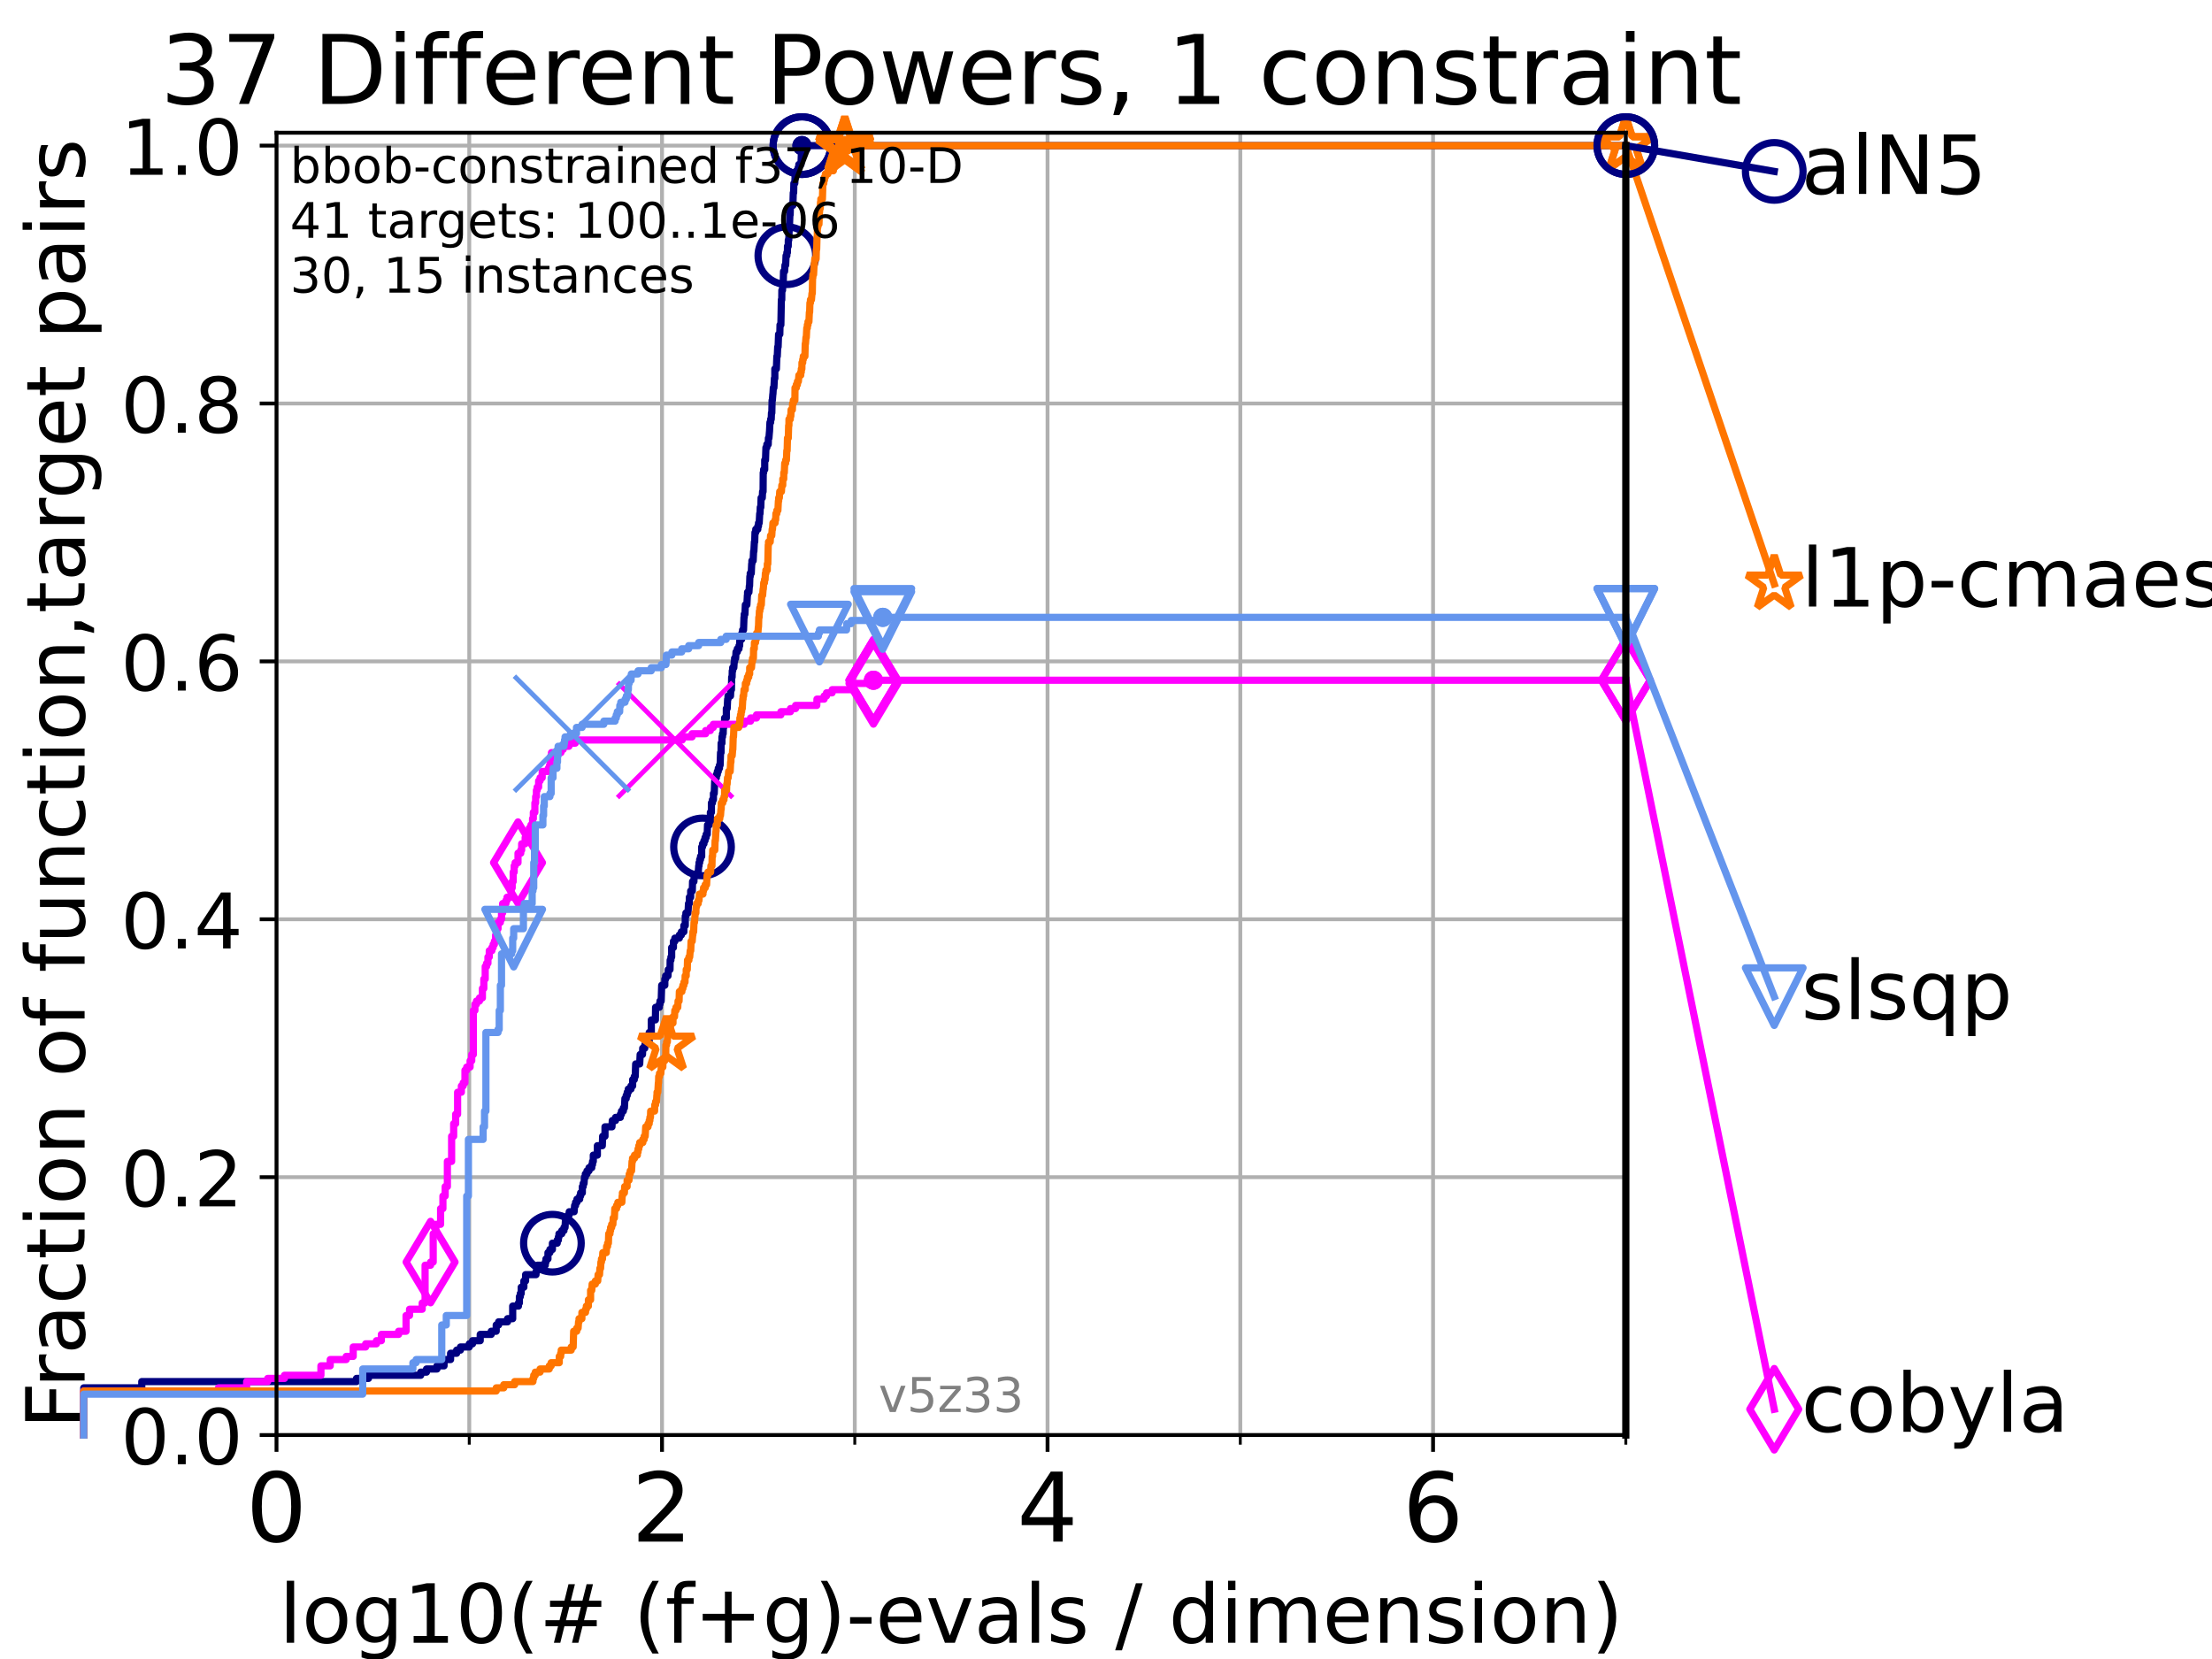 <?xml version="1.0" encoding="utf-8" standalone="no"?>
<!DOCTYPE svg PUBLIC "-//W3C//DTD SVG 1.1//EN"
  "http://www.w3.org/Graphics/SVG/1.1/DTD/svg11.dtd">
<!-- Created with matplotlib (https://matplotlib.org/) -->
<svg height="345.6pt" version="1.1" viewBox="0 0 460.8 345.6" width="460.8pt" xmlns="http://www.w3.org/2000/svg" xmlns:xlink="http://www.w3.org/1999/xlink">
 <defs>
  <style type="text/css">*{stroke-linecap:butt;stroke-linejoin:round;}</style>
 </defs>
 <g id="figure_1">
  <g id="patch_1">
   <path d="M 0 345.6 
L 460.8 345.6 
L 460.8 0 
L 0 0 
z
" style="fill:#ffffff;"/>
  </g>
  <g id="axes_1">
   <g id="patch_2">
    <path d="M 57.6 298.944 
L 338.688 298.944 
L 338.688 27.648 
L 57.6 27.648 
z
" style="fill:#ffffff;"/>
   </g>
   <g id="matplotlib.axis_1">
    <g id="xtick_1">
     <g id="line2d_1">
      <path clip-path="url(#p3d6359dfc0)" d="M 57.6 298.944 
L 57.6 27.648 
" style="fill:none;stroke:#b0b0b0;stroke-linecap:square;stroke-width:0.8;"/>
     </g>
     <g id="line2d_2">
      <defs>
       <path d="M 0 0 
L 0 3.5 
" id="m770ec10224" style="stroke:#000000;stroke-width:0.8;"/>
      </defs>
      <g>
       <use style="stroke:#000000;stroke-width:0.8;" x="57.6" xlink:href="#m770ec10224" y="298.944"/>
      </g>
     </g>
     <g id="text_1">
      <!-- 0 -->
      <g transform="translate(51.237 321.141)scale(0.2 -0.2)">
       <defs>
        <path d="M 31.781 66.406 
Q 24.172 66.406 20.328 58.906 
Q 16.5 51.422 16.5 36.375 
Q 16.5 21.391 20.328 13.891 
Q 24.172 6.391 31.781 6.391 
Q 39.453 6.391 43.281 13.891 
Q 47.125 21.391 47.125 36.375 
Q 47.125 51.422 43.281 58.906 
Q 39.453 66.406 31.781 66.406 
z
M 31.781 74.219 
Q 44.047 74.219 50.516 64.516 
Q 56.984 54.828 56.984 36.375 
Q 56.984 17.969 50.516 8.266 
Q 44.047 -1.422 31.781 -1.422 
Q 19.531 -1.422 13.062 8.266 
Q 6.594 17.969 6.594 36.375 
Q 6.594 54.828 13.062 64.516 
Q 19.531 74.219 31.781 74.219 
z
" id="DejaVuSans-48"/>
       </defs>
       <use xlink:href="#DejaVuSans-48"/>
      </g>
     </g>
    </g>
    <g id="xtick_2">
     <g id="line2d_3">
      <path clip-path="url(#p3d6359dfc0)" d="M 137.911 298.944 
L 137.911 27.648 
" style="fill:none;stroke:#b0b0b0;stroke-linecap:square;stroke-width:0.8;"/>
     </g>
     <g id="line2d_4">
      <g>
       <use style="stroke:#000000;stroke-width:0.8;" x="137.911" xlink:href="#m770ec10224" y="298.944"/>
      </g>
     </g>
     <g id="text_2">
      <!-- 2 -->
      <g transform="translate(131.548 321.141)scale(0.2 -0.2)">
       <defs>
        <path d="M 19.188 8.297 
L 53.609 8.297 
L 53.609 0 
L 7.328 0 
L 7.328 8.297 
Q 12.938 14.109 22.625 23.891 
Q 32.328 33.688 34.812 36.531 
Q 39.547 41.844 41.422 45.531 
Q 43.312 49.219 43.312 52.781 
Q 43.312 58.594 39.234 62.25 
Q 35.156 65.922 28.609 65.922 
Q 23.969 65.922 18.812 64.312 
Q 13.672 62.703 7.812 59.422 
L 7.812 69.391 
Q 13.766 71.781 18.938 73 
Q 24.125 74.219 28.422 74.219 
Q 39.75 74.219 46.484 68.547 
Q 53.219 62.891 53.219 53.422 
Q 53.219 48.922 51.531 44.891 
Q 49.859 40.875 45.406 35.406 
Q 44.188 33.984 37.641 27.219 
Q 31.109 20.453 19.188 8.297 
z
" id="DejaVuSans-50"/>
       </defs>
       <use xlink:href="#DejaVuSans-50"/>
      </g>
     </g>
    </g>
    <g id="xtick_3">
     <g id="line2d_5">
      <path clip-path="url(#p3d6359dfc0)" d="M 218.222 298.944 
L 218.222 27.648 
" style="fill:none;stroke:#b0b0b0;stroke-linecap:square;stroke-width:0.8;"/>
     </g>
     <g id="line2d_6">
      <g>
       <use style="stroke:#000000;stroke-width:0.8;" x="218.222" xlink:href="#m770ec10224" y="298.944"/>
      </g>
     </g>
     <g id="text_3">
      <!-- 4 -->
      <g transform="translate(211.859 321.141)scale(0.2 -0.2)">
       <defs>
        <path d="M 37.797 64.312 
L 12.891 25.391 
L 37.797 25.391 
z
M 35.203 72.906 
L 47.609 72.906 
L 47.609 25.391 
L 58.016 25.391 
L 58.016 17.188 
L 47.609 17.188 
L 47.609 0 
L 37.797 0 
L 37.797 17.188 
L 4.891 17.188 
L 4.891 26.703 
z
" id="DejaVuSans-52"/>
       </defs>
       <use xlink:href="#DejaVuSans-52"/>
      </g>
     </g>
    </g>
    <g id="xtick_4">
     <g id="line2d_7">
      <path clip-path="url(#p3d6359dfc0)" d="M 298.533 298.944 
L 298.533 27.648 
" style="fill:none;stroke:#b0b0b0;stroke-linecap:square;stroke-width:0.8;"/>
     </g>
     <g id="line2d_8">
      <g>
       <use style="stroke:#000000;stroke-width:0.8;" x="298.533" xlink:href="#m770ec10224" y="298.944"/>
      </g>
     </g>
     <g id="text_4">
      <!-- 6 -->
      <g transform="translate(292.17 321.141)scale(0.2 -0.2)">
       <defs>
        <path d="M 33.016 40.375 
Q 26.375 40.375 22.484 35.828 
Q 18.609 31.297 18.609 23.391 
Q 18.609 15.531 22.484 10.953 
Q 26.375 6.391 33.016 6.391 
Q 39.656 6.391 43.531 10.953 
Q 47.406 15.531 47.406 23.391 
Q 47.406 31.297 43.531 35.828 
Q 39.656 40.375 33.016 40.375 
z
M 52.594 71.297 
L 52.594 62.312 
Q 48.875 64.062 45.094 64.984 
Q 41.312 65.922 37.594 65.922 
Q 27.828 65.922 22.672 59.328 
Q 17.531 52.734 16.797 39.406 
Q 19.672 43.656 24.016 45.922 
Q 28.375 48.188 33.594 48.188 
Q 44.578 48.188 50.953 41.516 
Q 57.328 34.859 57.328 23.391 
Q 57.328 12.156 50.688 5.359 
Q 44.047 -1.422 33.016 -1.422 
Q 20.359 -1.422 13.672 8.266 
Q 6.984 17.969 6.984 36.375 
Q 6.984 53.656 15.188 63.938 
Q 23.391 74.219 37.203 74.219 
Q 40.922 74.219 44.703 73.484 
Q 48.484 72.75 52.594 71.297 
z
" id="DejaVuSans-54"/>
       </defs>
       <use xlink:href="#DejaVuSans-54"/>
      </g>
     </g>
    </g>
    <g id="xtick_5">
     <g id="line2d_9">
      <path clip-path="url(#p3d6359dfc0)" d="M 97.755 298.944 
L 97.755 27.648 
" style="fill:none;stroke:#b0b0b0;stroke-linecap:square;stroke-width:0.8;"/>
     </g>
     <g id="line2d_10">
      <defs>
       <path d="M 0 0 
L 0 2 
" id="md2784808a5" style="stroke:#000000;stroke-width:0.6;"/>
      </defs>
      <g>
       <use style="stroke:#000000;stroke-width:0.6;" x="97.755" xlink:href="#md2784808a5" y="298.944"/>
      </g>
     </g>
    </g>
    <g id="xtick_6">
     <g id="line2d_11">
      <path clip-path="url(#p3d6359dfc0)" d="M 178.066 298.944 
L 178.066 27.648 
" style="fill:none;stroke:#b0b0b0;stroke-linecap:square;stroke-width:0.8;"/>
     </g>
     <g id="line2d_12">
      <g>
       <use style="stroke:#000000;stroke-width:0.6;" x="178.066" xlink:href="#md2784808a5" y="298.944"/>
      </g>
     </g>
    </g>
    <g id="xtick_7">
     <g id="line2d_13">
      <path clip-path="url(#p3d6359dfc0)" d="M 258.377 298.944 
L 258.377 27.648 
" style="fill:none;stroke:#b0b0b0;stroke-linecap:square;stroke-width:0.8;"/>
     </g>
     <g id="line2d_14">
      <g>
       <use style="stroke:#000000;stroke-width:0.6;" x="258.377" xlink:href="#md2784808a5" y="298.944"/>
      </g>
     </g>
    </g>
    <g id="xtick_8">
     <g id="line2d_15">
      <path clip-path="url(#p3d6359dfc0)" d="M 338.688 298.944 
L 338.688 27.648 
" style="fill:none;stroke:#b0b0b0;stroke-linecap:square;stroke-width:0.8;"/>
     </g>
     <g id="line2d_16">
      <g>
       <use style="stroke:#000000;stroke-width:0.6;" x="338.688" xlink:href="#md2784808a5" y="298.944"/>
      </g>
     </g>
    </g>
    <g id="text_5">
     <!-- log10(# (f+g)-evals / dimension) -->
     <g transform="translate(58.145 342.218)scale(0.17 -0.17)">
      <defs>
       <path d="M 9.422 75.984 
L 18.406 75.984 
L 18.406 0 
L 9.422 0 
z
" id="DejaVuSans-108"/>
       <path d="M 30.609 48.391 
Q 23.391 48.391 19.188 42.75 
Q 14.984 37.109 14.984 27.297 
Q 14.984 17.484 19.156 11.844 
Q 23.344 6.203 30.609 6.203 
Q 37.797 6.203 41.984 11.859 
Q 46.188 17.531 46.188 27.297 
Q 46.188 37.016 41.984 42.703 
Q 37.797 48.391 30.609 48.391 
z
M 30.609 56 
Q 42.328 56 49.016 48.375 
Q 55.719 40.766 55.719 27.297 
Q 55.719 13.875 49.016 6.219 
Q 42.328 -1.422 30.609 -1.422 
Q 18.844 -1.422 12.172 6.219 
Q 5.516 13.875 5.516 27.297 
Q 5.516 40.766 12.172 48.375 
Q 18.844 56 30.609 56 
z
" id="DejaVuSans-111"/>
       <path d="M 45.406 27.984 
Q 45.406 37.75 41.375 43.109 
Q 37.359 48.484 30.078 48.484 
Q 22.859 48.484 18.828 43.109 
Q 14.797 37.75 14.797 27.984 
Q 14.797 18.266 18.828 12.891 
Q 22.859 7.516 30.078 7.516 
Q 37.359 7.516 41.375 12.891 
Q 45.406 18.266 45.406 27.984 
z
M 54.391 6.781 
Q 54.391 -7.172 48.188 -13.984 
Q 42 -20.797 29.203 -20.797 
Q 24.469 -20.797 20.266 -20.094 
Q 16.062 -19.391 12.109 -17.922 
L 12.109 -9.188 
Q 16.062 -11.328 19.922 -12.344 
Q 23.781 -13.375 27.781 -13.375 
Q 36.625 -13.375 41.016 -8.766 
Q 45.406 -4.156 45.406 5.172 
L 45.406 9.625 
Q 42.625 4.781 38.281 2.391 
Q 33.938 0 27.875 0 
Q 17.828 0 11.672 7.656 
Q 5.516 15.328 5.516 27.984 
Q 5.516 40.672 11.672 48.328 
Q 17.828 56 27.875 56 
Q 33.938 56 38.281 53.609 
Q 42.625 51.219 45.406 46.391 
L 45.406 54.688 
L 54.391 54.688 
z
" id="DejaVuSans-103"/>
       <path d="M 12.406 8.297 
L 28.516 8.297 
L 28.516 63.922 
L 10.984 60.406 
L 10.984 69.391 
L 28.422 72.906 
L 38.281 72.906 
L 38.281 8.297 
L 54.391 8.297 
L 54.391 0 
L 12.406 0 
z
" id="DejaVuSans-49"/>
       <path d="M 31 75.875 
Q 24.469 64.656 21.281 53.656 
Q 18.109 42.672 18.109 31.391 
Q 18.109 20.125 21.312 9.062 
Q 24.516 -2 31 -13.188 
L 23.188 -13.188 
Q 15.875 -1.703 12.234 9.375 
Q 8.594 20.453 8.594 31.391 
Q 8.594 42.281 12.203 53.312 
Q 15.828 64.359 23.188 75.875 
z
" id="DejaVuSans-40"/>
       <path d="M 51.125 44 
L 36.922 44 
L 32.812 27.688 
L 47.125 27.688 
z
M 43.797 71.781 
L 38.719 51.516 
L 52.984 51.516 
L 58.109 71.781 
L 65.922 71.781 
L 60.891 51.516 
L 76.125 51.516 
L 76.125 44 
L 58.984 44 
L 54.984 27.688 
L 70.516 27.688 
L 70.516 20.219 
L 53.078 20.219 
L 48 0 
L 40.188 0 
L 45.219 20.219 
L 30.906 20.219 
L 25.875 0 
L 18.016 0 
L 23.094 20.219 
L 7.719 20.219 
L 7.719 27.688 
L 24.906 27.688 
L 29 44 
L 13.281 44 
L 13.281 51.516 
L 30.906 51.516 
L 35.891 71.781 
z
" id="DejaVuSans-35"/>
       <path id="DejaVuSans-32"/>
       <path d="M 37.109 75.984 
L 37.109 68.5 
L 28.516 68.5 
Q 23.688 68.5 21.797 66.547 
Q 19.922 64.594 19.922 59.516 
L 19.922 54.688 
L 34.719 54.688 
L 34.719 47.703 
L 19.922 47.703 
L 19.922 0 
L 10.891 0 
L 10.891 47.703 
L 2.297 47.703 
L 2.297 54.688 
L 10.891 54.688 
L 10.891 58.5 
Q 10.891 67.625 15.141 71.797 
Q 19.391 75.984 28.609 75.984 
z
" id="DejaVuSans-102"/>
       <path d="M 46 62.703 
L 46 35.5 
L 73.188 35.5 
L 73.188 27.203 
L 46 27.203 
L 46 0 
L 37.797 0 
L 37.797 27.203 
L 10.594 27.203 
L 10.594 35.5 
L 37.797 35.5 
L 37.797 62.703 
z
" id="DejaVuSans-43"/>
       <path d="M 8.016 75.875 
L 15.828 75.875 
Q 23.141 64.359 26.781 53.312 
Q 30.422 42.281 30.422 31.391 
Q 30.422 20.453 26.781 9.375 
Q 23.141 -1.703 15.828 -13.188 
L 8.016 -13.188 
Q 14.5 -2 17.703 9.062 
Q 20.906 20.125 20.906 31.391 
Q 20.906 42.672 17.703 53.656 
Q 14.5 64.656 8.016 75.875 
z
" id="DejaVuSans-41"/>
       <path d="M 4.891 31.391 
L 31.203 31.391 
L 31.203 23.391 
L 4.891 23.391 
z
" id="DejaVuSans-45"/>
       <path d="M 56.203 29.594 
L 56.203 25.203 
L 14.891 25.203 
Q 15.484 15.922 20.484 11.062 
Q 25.484 6.203 34.422 6.203 
Q 39.594 6.203 44.453 7.469 
Q 49.312 8.734 54.109 11.281 
L 54.109 2.781 
Q 49.266 0.734 44.188 -0.344 
Q 39.109 -1.422 33.891 -1.422 
Q 20.797 -1.422 13.156 6.188 
Q 5.516 13.812 5.516 26.812 
Q 5.516 40.234 12.766 48.109 
Q 20.016 56 32.328 56 
Q 43.359 56 49.781 48.891 
Q 56.203 41.797 56.203 29.594 
z
M 47.219 32.234 
Q 47.125 39.594 43.094 43.984 
Q 39.062 48.391 32.422 48.391 
Q 24.906 48.391 20.391 44.141 
Q 15.875 39.891 15.188 32.172 
z
" id="DejaVuSans-101"/>
       <path d="M 2.984 54.688 
L 12.5 54.688 
L 29.594 8.797 
L 46.688 54.688 
L 56.203 54.688 
L 35.688 0 
L 23.484 0 
z
" id="DejaVuSans-118"/>
       <path d="M 34.281 27.484 
Q 23.391 27.484 19.188 25 
Q 14.984 22.516 14.984 16.5 
Q 14.984 11.719 18.141 8.906 
Q 21.297 6.109 26.703 6.109 
Q 34.188 6.109 38.703 11.406 
Q 43.219 16.703 43.219 25.484 
L 43.219 27.484 
z
M 52.203 31.203 
L 52.203 0 
L 43.219 0 
L 43.219 8.297 
Q 40.141 3.328 35.547 0.953 
Q 30.953 -1.422 24.312 -1.422 
Q 15.922 -1.422 10.953 3.297 
Q 6 8.016 6 15.922 
Q 6 25.141 12.172 29.828 
Q 18.359 34.516 30.609 34.516 
L 43.219 34.516 
L 43.219 35.406 
Q 43.219 41.609 39.141 45 
Q 35.062 48.391 27.688 48.391 
Q 23 48.391 18.547 47.266 
Q 14.109 46.141 10.016 43.891 
L 10.016 52.203 
Q 14.938 54.109 19.578 55.047 
Q 24.219 56 28.609 56 
Q 40.484 56 46.344 49.844 
Q 52.203 43.703 52.203 31.203 
z
" id="DejaVuSans-97"/>
       <path d="M 44.281 53.078 
L 44.281 44.578 
Q 40.484 46.531 36.375 47.5 
Q 32.281 48.484 27.875 48.484 
Q 21.188 48.484 17.844 46.438 
Q 14.5 44.391 14.5 40.281 
Q 14.5 37.156 16.891 35.375 
Q 19.281 33.594 26.516 31.984 
L 29.594 31.297 
Q 39.156 29.25 43.188 25.516 
Q 47.219 21.781 47.219 15.094 
Q 47.219 7.469 41.188 3.016 
Q 35.156 -1.422 24.609 -1.422 
Q 20.219 -1.422 15.453 -0.562 
Q 10.688 0.297 5.422 2 
L 5.422 11.281 
Q 10.406 8.688 15.234 7.391 
Q 20.062 6.109 24.812 6.109 
Q 31.156 6.109 34.562 8.281 
Q 37.984 10.453 37.984 14.406 
Q 37.984 18.062 35.516 20.016 
Q 33.062 21.969 24.703 23.781 
L 21.578 24.516 
Q 13.234 26.266 9.516 29.906 
Q 5.812 33.547 5.812 39.891 
Q 5.812 47.609 11.281 51.797 
Q 16.75 56 26.812 56 
Q 31.781 56 36.172 55.266 
Q 40.578 54.547 44.281 53.078 
z
" id="DejaVuSans-115"/>
       <path d="M 25.391 72.906 
L 33.688 72.906 
L 8.297 -9.281 
L 0 -9.281 
z
" id="DejaVuSans-47"/>
       <path d="M 45.406 46.391 
L 45.406 75.984 
L 54.391 75.984 
L 54.391 0 
L 45.406 0 
L 45.406 8.203 
Q 42.578 3.328 38.25 0.953 
Q 33.938 -1.422 27.875 -1.422 
Q 17.969 -1.422 11.734 6.484 
Q 5.516 14.406 5.516 27.297 
Q 5.516 40.188 11.734 48.094 
Q 17.969 56 27.875 56 
Q 33.938 56 38.25 53.625 
Q 42.578 51.266 45.406 46.391 
z
M 14.797 27.297 
Q 14.797 17.391 18.875 11.75 
Q 22.953 6.109 30.078 6.109 
Q 37.203 6.109 41.297 11.75 
Q 45.406 17.391 45.406 27.297 
Q 45.406 37.203 41.297 42.844 
Q 37.203 48.484 30.078 48.484 
Q 22.953 48.484 18.875 42.844 
Q 14.797 37.203 14.797 27.297 
z
" id="DejaVuSans-100"/>
       <path d="M 9.422 54.688 
L 18.406 54.688 
L 18.406 0 
L 9.422 0 
z
M 9.422 75.984 
L 18.406 75.984 
L 18.406 64.594 
L 9.422 64.594 
z
" id="DejaVuSans-105"/>
       <path d="M 52 44.188 
Q 55.375 50.25 60.062 53.125 
Q 64.75 56 71.094 56 
Q 79.641 56 84.281 50.016 
Q 88.922 44.047 88.922 33.016 
L 88.922 0 
L 79.891 0 
L 79.891 32.719 
Q 79.891 40.578 77.094 44.375 
Q 74.312 48.188 68.609 48.188 
Q 61.625 48.188 57.562 43.547 
Q 53.516 38.922 53.516 30.906 
L 53.516 0 
L 44.484 0 
L 44.484 32.719 
Q 44.484 40.625 41.703 44.406 
Q 38.922 48.188 33.109 48.188 
Q 26.219 48.188 22.156 43.531 
Q 18.109 38.875 18.109 30.906 
L 18.109 0 
L 9.078 0 
L 9.078 54.688 
L 18.109 54.688 
L 18.109 46.188 
Q 21.188 51.219 25.484 53.609 
Q 29.781 56 35.688 56 
Q 41.656 56 45.828 52.969 
Q 50 49.953 52 44.188 
z
" id="DejaVuSans-109"/>
       <path d="M 54.891 33.016 
L 54.891 0 
L 45.906 0 
L 45.906 32.719 
Q 45.906 40.484 42.875 44.328 
Q 39.844 48.188 33.797 48.188 
Q 26.516 48.188 22.312 43.547 
Q 18.109 38.922 18.109 30.906 
L 18.109 0 
L 9.078 0 
L 9.078 54.688 
L 18.109 54.688 
L 18.109 46.188 
Q 21.344 51.125 25.703 53.562 
Q 30.078 56 35.797 56 
Q 45.219 56 50.047 50.172 
Q 54.891 44.344 54.891 33.016 
z
" id="DejaVuSans-110"/>
      </defs>
      <use xlink:href="#DejaVuSans-108"/>
      <use x="27.783" xlink:href="#DejaVuSans-111"/>
      <use x="88.965" xlink:href="#DejaVuSans-103"/>
      <use x="152.441" xlink:href="#DejaVuSans-49"/>
      <use x="216.064" xlink:href="#DejaVuSans-48"/>
      <use x="279.688" xlink:href="#DejaVuSans-40"/>
      <use x="318.701" xlink:href="#DejaVuSans-35"/>
      <use x="402.49" xlink:href="#DejaVuSans-32"/>
      <use x="434.277" xlink:href="#DejaVuSans-40"/>
      <use x="473.291" xlink:href="#DejaVuSans-102"/>
      <use x="508.496" xlink:href="#DejaVuSans-43"/>
      <use x="592.285" xlink:href="#DejaVuSans-103"/>
      <use x="655.762" xlink:href="#DejaVuSans-41"/>
      <use x="694.775" xlink:href="#DejaVuSans-45"/>
      <use x="730.859" xlink:href="#DejaVuSans-101"/>
      <use x="792.383" xlink:href="#DejaVuSans-118"/>
      <use x="851.562" xlink:href="#DejaVuSans-97"/>
      <use x="912.842" xlink:href="#DejaVuSans-108"/>
      <use x="940.625" xlink:href="#DejaVuSans-115"/>
      <use x="992.725" xlink:href="#DejaVuSans-32"/>
      <use x="1024.512" xlink:href="#DejaVuSans-47"/>
      <use x="1058.203" xlink:href="#DejaVuSans-32"/>
      <use x="1089.99" xlink:href="#DejaVuSans-100"/>
      <use x="1153.467" xlink:href="#DejaVuSans-105"/>
      <use x="1181.25" xlink:href="#DejaVuSans-109"/>
      <use x="1278.662" xlink:href="#DejaVuSans-101"/>
      <use x="1340.186" xlink:href="#DejaVuSans-110"/>
      <use x="1403.564" xlink:href="#DejaVuSans-115"/>
      <use x="1455.664" xlink:href="#DejaVuSans-105"/>
      <use x="1483.447" xlink:href="#DejaVuSans-111"/>
      <use x="1544.629" xlink:href="#DejaVuSans-110"/>
      <use x="1608.008" xlink:href="#DejaVuSans-41"/>
     </g>
    </g>
   </g>
   <g id="matplotlib.axis_2">
    <g id="ytick_1">
     <g id="line2d_17">
      <path clip-path="url(#p3d6359dfc0)" d="M 57.6 298.944 
L 338.688 298.944 
" style="fill:none;stroke:#b0b0b0;stroke-linecap:square;stroke-width:0.8;"/>
     </g>
     <g id="line2d_18">
      <defs>
       <path d="M 0 0 
L -3.5 0 
" id="m0ef1bca179" style="stroke:#000000;stroke-width:0.8;"/>
      </defs>
      <g>
       <use style="stroke:#000000;stroke-width:0.8;" x="57.6" xlink:href="#m0ef1bca179" y="298.944"/>
      </g>
     </g>
     <g id="text_6">
      <!-- 0.0 -->
      <g transform="translate(25.155 305.023)scale(0.16 -0.16)">
       <defs>
        <path d="M 10.688 12.406 
L 21 12.406 
L 21 0 
L 10.688 0 
z
" id="DejaVuSans-46"/>
       </defs>
       <use xlink:href="#DejaVuSans-48"/>
       <use x="63.623" xlink:href="#DejaVuSans-46"/>
       <use x="95.41" xlink:href="#DejaVuSans-48"/>
      </g>
     </g>
    </g>
    <g id="ytick_2">
     <g id="line2d_19">
      <path clip-path="url(#p3d6359dfc0)" d="M 57.6 245.222 
L 338.688 245.222 
" style="fill:none;stroke:#b0b0b0;stroke-linecap:square;stroke-width:0.8;"/>
     </g>
     <g id="line2d_20">
      <g>
       <use style="stroke:#000000;stroke-width:0.8;" x="57.6" xlink:href="#m0ef1bca179" y="245.222"/>
      </g>
     </g>
     <g id="text_7">
      <!-- 0.2 -->
      <g transform="translate(25.155 251.301)scale(0.16 -0.16)">
       <use xlink:href="#DejaVuSans-48"/>
       <use x="63.623" xlink:href="#DejaVuSans-46"/>
       <use x="95.41" xlink:href="#DejaVuSans-50"/>
      </g>
     </g>
    </g>
    <g id="ytick_3">
     <g id="line2d_21">
      <path clip-path="url(#p3d6359dfc0)" d="M 57.6 191.5 
L 338.688 191.5 
" style="fill:none;stroke:#b0b0b0;stroke-linecap:square;stroke-width:0.8;"/>
     </g>
     <g id="line2d_22">
      <g>
       <use style="stroke:#000000;stroke-width:0.8;" x="57.6" xlink:href="#m0ef1bca179" y="191.5"/>
      </g>
     </g>
     <g id="text_8">
      <!-- 0.4 -->
      <g transform="translate(25.155 197.579)scale(0.16 -0.16)">
       <use xlink:href="#DejaVuSans-48"/>
       <use x="63.623" xlink:href="#DejaVuSans-46"/>
       <use x="95.41" xlink:href="#DejaVuSans-52"/>
      </g>
     </g>
    </g>
    <g id="ytick_4">
     <g id="line2d_23">
      <path clip-path="url(#p3d6359dfc0)" d="M 57.6 137.778 
L 338.688 137.778 
" style="fill:none;stroke:#b0b0b0;stroke-linecap:square;stroke-width:0.8;"/>
     </g>
     <g id="line2d_24">
      <g>
       <use style="stroke:#000000;stroke-width:0.8;" x="57.6" xlink:href="#m0ef1bca179" y="137.778"/>
      </g>
     </g>
     <g id="text_9">
      <!-- 0.6 -->
      <g transform="translate(25.155 143.857)scale(0.16 -0.16)">
       <use xlink:href="#DejaVuSans-48"/>
       <use x="63.623" xlink:href="#DejaVuSans-46"/>
       <use x="95.41" xlink:href="#DejaVuSans-54"/>
      </g>
     </g>
    </g>
    <g id="ytick_5">
     <g id="line2d_25">
      <path clip-path="url(#p3d6359dfc0)" d="M 57.6 84.056 
L 338.688 84.056 
" style="fill:none;stroke:#b0b0b0;stroke-linecap:square;stroke-width:0.8;"/>
     </g>
     <g id="line2d_26">
      <g>
       <use style="stroke:#000000;stroke-width:0.8;" x="57.6" xlink:href="#m0ef1bca179" y="84.056"/>
      </g>
     </g>
     <g id="text_10">
      <!-- 0.8 -->
      <g transform="translate(25.155 90.135)scale(0.16 -0.16)">
       <defs>
        <path d="M 31.781 34.625 
Q 24.75 34.625 20.719 30.859 
Q 16.703 27.094 16.703 20.516 
Q 16.703 13.922 20.719 10.156 
Q 24.75 6.391 31.781 6.391 
Q 38.812 6.391 42.859 10.172 
Q 46.922 13.969 46.922 20.516 
Q 46.922 27.094 42.891 30.859 
Q 38.875 34.625 31.781 34.625 
z
M 21.922 38.812 
Q 15.578 40.375 12.031 44.719 
Q 8.5 49.078 8.5 55.328 
Q 8.5 64.062 14.719 69.141 
Q 20.953 74.219 31.781 74.219 
Q 42.672 74.219 48.875 69.141 
Q 55.078 64.062 55.078 55.328 
Q 55.078 49.078 51.531 44.719 
Q 48 40.375 41.703 38.812 
Q 48.828 37.156 52.797 32.312 
Q 56.781 27.484 56.781 20.516 
Q 56.781 9.906 50.312 4.234 
Q 43.844 -1.422 31.781 -1.422 
Q 19.734 -1.422 13.25 4.234 
Q 6.781 9.906 6.781 20.516 
Q 6.781 27.484 10.781 32.312 
Q 14.797 37.156 21.922 38.812 
z
M 18.312 54.391 
Q 18.312 48.734 21.844 45.562 
Q 25.391 42.391 31.781 42.391 
Q 38.141 42.391 41.719 45.562 
Q 45.312 48.734 45.312 54.391 
Q 45.312 60.062 41.719 63.234 
Q 38.141 66.406 31.781 66.406 
Q 25.391 66.406 21.844 63.234 
Q 18.312 60.062 18.312 54.391 
z
" id="DejaVuSans-56"/>
       </defs>
       <use xlink:href="#DejaVuSans-48"/>
       <use x="63.623" xlink:href="#DejaVuSans-46"/>
       <use x="95.41" xlink:href="#DejaVuSans-56"/>
      </g>
     </g>
    </g>
    <g id="ytick_6">
     <g id="line2d_27">
      <path clip-path="url(#p3d6359dfc0)" d="M 57.6 30.334 
L 338.688 30.334 
" style="fill:none;stroke:#b0b0b0;stroke-linecap:square;stroke-width:0.8;"/>
     </g>
     <g id="line2d_28">
      <g>
       <use style="stroke:#000000;stroke-width:0.8;" x="57.6" xlink:href="#m0ef1bca179" y="30.334"/>
      </g>
     </g>
     <g id="text_11">
      <!-- 1.0 -->
      <g transform="translate(25.155 36.413)scale(0.16 -0.16)">
       <use xlink:href="#DejaVuSans-49"/>
       <use x="63.623" xlink:href="#DejaVuSans-46"/>
       <use x="95.41" xlink:href="#DejaVuSans-48"/>
      </g>
     </g>
    </g>
    <g id="text_12">
     <!-- Fraction of function,target pairs -->
     <g transform="translate(17.62 297.681)rotate(-90)scale(0.17 -0.17)">
      <defs>
       <path d="M 9.812 72.906 
L 51.703 72.906 
L 51.703 64.594 
L 19.672 64.594 
L 19.672 43.109 
L 48.578 43.109 
L 48.578 34.812 
L 19.672 34.812 
L 19.672 0 
L 9.812 0 
z
" id="DejaVuSans-70"/>
       <path d="M 41.109 46.297 
Q 39.594 47.172 37.812 47.578 
Q 36.031 48 33.891 48 
Q 26.266 48 22.188 43.047 
Q 18.109 38.094 18.109 28.812 
L 18.109 0 
L 9.078 0 
L 9.078 54.688 
L 18.109 54.688 
L 18.109 46.188 
Q 20.953 51.172 25.484 53.578 
Q 30.031 56 36.531 56 
Q 37.453 56 38.578 55.875 
Q 39.703 55.766 41.062 55.516 
z
" id="DejaVuSans-114"/>
       <path d="M 48.781 52.594 
L 48.781 44.188 
Q 44.969 46.297 41.141 47.344 
Q 37.312 48.391 33.406 48.391 
Q 24.656 48.391 19.812 42.844 
Q 14.984 37.312 14.984 27.297 
Q 14.984 17.281 19.812 11.734 
Q 24.656 6.203 33.406 6.203 
Q 37.312 6.203 41.141 7.25 
Q 44.969 8.297 48.781 10.406 
L 48.781 2.094 
Q 45.016 0.344 40.984 -0.531 
Q 36.969 -1.422 32.422 -1.422 
Q 20.062 -1.422 12.781 6.344 
Q 5.516 14.109 5.516 27.297 
Q 5.516 40.672 12.859 48.328 
Q 20.219 56 33.016 56 
Q 37.156 56 41.109 55.141 
Q 45.062 54.297 48.781 52.594 
z
" id="DejaVuSans-99"/>
       <path d="M 18.312 70.219 
L 18.312 54.688 
L 36.812 54.688 
L 36.812 47.703 
L 18.312 47.703 
L 18.312 18.016 
Q 18.312 11.328 20.141 9.422 
Q 21.969 7.516 27.594 7.516 
L 36.812 7.516 
L 36.812 0 
L 27.594 0 
Q 17.188 0 13.234 3.875 
Q 9.281 7.766 9.281 18.016 
L 9.281 47.703 
L 2.688 47.703 
L 2.688 54.688 
L 9.281 54.688 
L 9.281 70.219 
z
" id="DejaVuSans-116"/>
       <path d="M 8.5 21.578 
L 8.5 54.688 
L 17.484 54.688 
L 17.484 21.922 
Q 17.484 14.156 20.5 10.266 
Q 23.531 6.391 29.594 6.391 
Q 36.859 6.391 41.078 11.031 
Q 45.312 15.672 45.312 23.688 
L 45.312 54.688 
L 54.297 54.688 
L 54.297 0 
L 45.312 0 
L 45.312 8.406 
Q 42.047 3.422 37.719 1 
Q 33.406 -1.422 27.688 -1.422 
Q 18.266 -1.422 13.375 4.438 
Q 8.5 10.297 8.5 21.578 
z
M 31.109 56 
z
" id="DejaVuSans-117"/>
       <path d="M 11.719 12.406 
L 22.016 12.406 
L 22.016 4 
L 14.016 -11.625 
L 7.719 -11.625 
L 11.719 4 
z
" id="DejaVuSans-44"/>
       <path d="M 18.109 8.203 
L 18.109 -20.797 
L 9.078 -20.797 
L 9.078 54.688 
L 18.109 54.688 
L 18.109 46.391 
Q 20.953 51.266 25.266 53.625 
Q 29.594 56 35.594 56 
Q 45.562 56 51.781 48.094 
Q 58.016 40.188 58.016 27.297 
Q 58.016 14.406 51.781 6.484 
Q 45.562 -1.422 35.594 -1.422 
Q 29.594 -1.422 25.266 0.953 
Q 20.953 3.328 18.109 8.203 
z
M 48.688 27.297 
Q 48.688 37.203 44.609 42.844 
Q 40.531 48.484 33.406 48.484 
Q 26.266 48.484 22.188 42.844 
Q 18.109 37.203 18.109 27.297 
Q 18.109 17.391 22.188 11.75 
Q 26.266 6.109 33.406 6.109 
Q 40.531 6.109 44.609 11.75 
Q 48.688 17.391 48.688 27.297 
z
" id="DejaVuSans-112"/>
      </defs>
      <use xlink:href="#DejaVuSans-70"/>
      <use x="50.27" xlink:href="#DejaVuSans-114"/>
      <use x="91.383" xlink:href="#DejaVuSans-97"/>
      <use x="152.662" xlink:href="#DejaVuSans-99"/>
      <use x="207.643" xlink:href="#DejaVuSans-116"/>
      <use x="246.852" xlink:href="#DejaVuSans-105"/>
      <use x="274.635" xlink:href="#DejaVuSans-111"/>
      <use x="335.816" xlink:href="#DejaVuSans-110"/>
      <use x="399.195" xlink:href="#DejaVuSans-32"/>
      <use x="430.982" xlink:href="#DejaVuSans-111"/>
      <use x="492.164" xlink:href="#DejaVuSans-102"/>
      <use x="527.369" xlink:href="#DejaVuSans-32"/>
      <use x="559.156" xlink:href="#DejaVuSans-102"/>
      <use x="594.361" xlink:href="#DejaVuSans-117"/>
      <use x="657.74" xlink:href="#DejaVuSans-110"/>
      <use x="721.119" xlink:href="#DejaVuSans-99"/>
      <use x="776.1" xlink:href="#DejaVuSans-116"/>
      <use x="815.309" xlink:href="#DejaVuSans-105"/>
      <use x="843.092" xlink:href="#DejaVuSans-111"/>
      <use x="904.273" xlink:href="#DejaVuSans-110"/>
      <use x="967.652" xlink:href="#DejaVuSans-44"/>
      <use x="999.439" xlink:href="#DejaVuSans-116"/>
      <use x="1038.648" xlink:href="#DejaVuSans-97"/>
      <use x="1099.928" xlink:href="#DejaVuSans-114"/>
      <use x="1139.291" xlink:href="#DejaVuSans-103"/>
      <use x="1202.768" xlink:href="#DejaVuSans-101"/>
      <use x="1264.291" xlink:href="#DejaVuSans-116"/>
      <use x="1303.5" xlink:href="#DejaVuSans-32"/>
      <use x="1335.287" xlink:href="#DejaVuSans-112"/>
      <use x="1398.764" xlink:href="#DejaVuSans-97"/>
      <use x="1460.043" xlink:href="#DejaVuSans-105"/>
      <use x="1487.826" xlink:href="#DejaVuSans-114"/>
      <use x="1528.939" xlink:href="#DejaVuSans-115"/>
     </g>
    </g>
   </g>
   <g id="line2d_29">
    <defs>
     <path d="M 0 1.5 
C 0.398 1.5 0.779 1.342 1.061 1.061 
C 1.342 0.779 1.5 0.398 1.5 0 
C 1.5 -0.398 1.342 -0.779 1.061 -1.061 
C 0.779 -1.342 0.398 -1.5 0 -1.5 
C -0.398 -1.5 -0.779 -1.342 -1.061 -1.061 
C -1.342 -0.779 -1.5 -0.398 -1.5 0 
C -1.5 0.398 -1.342 0.779 -1.061 1.061 
C -0.779 1.342 -0.398 1.5 0 1.5 
z
" id="m5c4d7f651d" style="stroke:#000080;"/>
    </defs>
    <g>
     <use style="fill:#000080;stroke:#000080;" x="167.06" xlink:href="#m5c4d7f651d" y="30.334"/>
     <use style="fill:#000080;stroke:#000080;" x="167.06" xlink:href="#m5c4d7f651d" y="30.334"/>
    </g>
   </g>
   <g id="line2d_30">
    <path d="M 17.445 298.944 
L 17.445 289.117 
L 29.533 289.117 
L 29.533 287.807 
L 74.263 287.807 
L 74.263 287.151 
L 76.759 287.151 
L 76.759 286.496 
L 87.644 286.496 
L 87.644 285.841 
L 88.847 285.841 
L 88.847 285.186 
L 91.03 285.186 
L 91.03 284.531 
L 92.504 284.531 
L 92.504 283.22 
L 93.864 283.22 
L 93.864 281.91 
L 95.125 281.91 
L 95.125 281.255 
L 95.918 281.255 
L 95.918 280.6 
L 97.755 280.6 
L 97.755 279.945 
L 98.439 279.945 
L 98.439 279.29 
L 100.04 279.29 
L 100.04 277.979 
L 102.331 277.979 
L 102.331 277.324 
L 103.372 277.324 
L 103.372 276.014 
L 103.871 276.014 
L 103.871 275.359 
L 105.733 275.359 
L 105.733 274.704 
L 106.803 274.704 
L 106.803 272.083 
L 108.006 272.083 
L 108.006 271.428 
L 108.199 271.428 
L 108.199 270.118 
L 108.389 270.118 
L 108.389 269.462 
L 108.578 269.462 
L 108.578 268.152 
L 109.132 268.152 
L 109.132 266.842 
L 109.491 266.842 
L 109.491 265.532 
L 111.663 265.532 
L 111.663 264.876 
L 111.82 264.876 
L 111.82 264.221 
L 111.975 264.221 
L 111.975 263.566 
L 113.595 263.566 
L 113.595 262.911 
L 113.735 262.911 
L 113.735 262.256 
L 114.148 262.256 
L 114.148 260.946 
L 114.552 260.946 
L 114.552 260.29 
L 115.077 260.29 
L 115.077 258.98 
L 116.081 258.98 
L 116.081 258.325 
L 116.323 258.325 
L 116.323 257.67 
L 116.443 257.67 
L 116.443 257.015 
L 117.03 257.015 
L 117.03 256.36 
L 117.486 256.36 
L 117.486 255.704 
L 117.71 255.704 
L 117.821 253.739 
L 118.364 253.739 
L 118.364 253.084 
L 118.577 253.084 
L 118.577 252.429 
L 119.603 252.429 
L 119.702 251.118 
L 119.899 251.118 
L 119.899 250.463 
L 120.191 250.463 
L 120.191 249.808 
L 120.759 249.808 
L 120.759 249.153 
L 120.945 249.153 
L 120.945 248.498 
L 121.31 248.498 
L 121.31 247.187 
L 121.49 247.187 
L 121.49 246.532 
L 121.668 246.532 
L 121.756 245.222 
L 121.931 245.222 
L 121.931 244.567 
L 122.277 244.567 
L 122.277 243.912 
L 122.699 243.912 
L 122.699 243.257 
L 123.274 243.257 
L 123.274 242.601 
L 123.434 242.601 
L 123.434 241.946 
L 123.594 241.946 
L 123.594 240.636 
L 124.444 240.636 
L 124.444 238.671 
L 125.471 238.671 
L 125.542 236.705 
L 126.031 236.705 
L 126.031 234.74 
L 127.485 234.74 
L 127.548 233.429 
L 128.23 233.429 
L 128.23 232.774 
L 129.233 232.774 
L 129.233 232.119 
L 129.461 232.119 
L 129.461 231.464 
L 129.853 231.464 
L 129.853 230.809 
L 130.073 230.809 
L 130.182 228.843 
L 130.452 228.843 
L 130.452 228.188 
L 130.665 228.188 
L 130.665 227.533 
L 130.875 227.533 
L 130.875 226.878 
L 131.44 226.878 
L 131.44 226.223 
L 131.79 226.223 
L 131.79 224.912 
L 132.133 224.912 
L 132.133 224.257 
L 132.327 224.257 
L 132.423 221.637 
L 133.262 221.637 
L 133.353 219.671 
L 133.844 219.671 
L 133.888 218.361 
L 134.322 218.361 
L 134.322 217.706 
L 134.45 217.706 
L 134.45 217.051 
L 135.24 217.051 
L 135.24 215.085 
L 135.682 215.085 
L 135.682 212.465 
L 136.532 212.465 
L 136.57 209.844 
L 137.344 209.844 
L 137.344 209.189 
L 137.487 209.189 
L 137.487 208.534 
L 137.736 208.534 
L 137.841 205.258 
L 138.494 205.258 
L 138.494 203.948 
L 138.662 203.948 
L 138.662 203.293 
L 139.156 203.293 
L 139.221 201.982 
L 139.573 201.982 
L 139.605 200.017 
L 139.762 200.017 
L 139.762 199.362 
L 139.918 199.362 
L 139.918 197.396 
L 140.287 197.396 
L 140.287 196.086 
L 140.589 196.086 
L 140.589 195.431 
L 141.521 195.431 
L 141.521 194.776 
L 141.941 194.776 
L 141.941 194.121 
L 142.459 194.121 
L 142.459 192.81 
L 142.753 192.81 
L 142.753 190.845 
L 142.884 190.845 
L 142.884 190.19 
L 143.324 190.19 
L 143.426 188.224 
L 143.603 188.224 
L 143.603 186.914 
L 143.878 186.914 
L 143.878 185.604 
L 144.221 185.604 
L 144.27 183.638 
L 144.558 183.638 
L 144.606 182.328 
L 145.35 182.328 
L 145.35 181.673 
L 145.463 181.673 
L 145.554 180.363 
L 145.621 180.363 
L 145.621 179.707 
L 145.755 179.707 
L 145.755 179.052 
L 145.932 179.052 
L 145.932 178.397 
L 146.173 178.397 
L 146.173 176.432 
L 146.346 176.432 
L 146.346 175.777 
L 146.644 175.777 
L 146.644 175.121 
L 146.875 175.121 
L 146.875 174.466 
L 147.103 174.466 
L 147.103 173.811 
L 147.328 173.811 
L 147.389 171.846 
L 147.77 171.846 
L 147.77 171.191 
L 147.986 171.191 
L 147.986 169.225 
L 148.2 169.225 
L 148.2 167.26 
L 148.412 167.26 
L 148.412 166.604 
L 148.62 166.604 
L 148.62 165.294 
L 148.789 165.294 
L 148.883 162.674 
L 148.975 162.674 
L 148.975 162.018 
L 149.232 162.018 
L 149.232 161.363 
L 149.432 161.363 
L 149.432 160.708 
L 149.629 160.708 
L 149.629 160.053 
L 149.876 160.053 
L 149.876 159.398 
L 150.016 159.398 
L 150.103 156.777 
L 150.207 156.777 
L 150.224 154.812 
L 150.395 154.812 
L 150.395 153.502 
L 150.514 153.502 
L 150.514 152.846 
L 150.649 152.846 
L 150.683 151.536 
L 150.766 151.536 
L 150.766 150.881 
L 150.933 150.881 
L 150.949 149.571 
L 151.309 149.571 
L 151.309 147.605 
L 151.486 147.605 
L 151.582 145.64 
L 151.661 145.64 
L 151.661 144.985 
L 152.176 144.985 
L 152.238 143.674 
L 152.375 143.674 
L 152.421 141.054 
L 152.512 141.054 
L 152.542 139.743 
L 152.632 139.743 
L 152.632 139.088 
L 152.871 139.088 
L 152.959 137.778 
L 153.032 137.778 
L 153.032 137.123 
L 153.251 137.123 
L 153.323 135.813 
L 153.595 135.813 
L 153.595 135.157 
L 153.946 135.157 
L 153.946 134.502 
L 154.085 134.502 
L 154.112 133.192 
L 154.494 133.192 
L 154.547 131.882 
L 154.695 131.882 
L 154.695 131.227 
L 154.893 131.227 
L 154.985 128.606 
L 155.038 128.606 
L 155.038 127.951 
L 155.181 127.951 
L 155.271 125.985 
L 155.59 125.985 
L 155.691 124.02 
L 155.729 124.02 
L 155.729 123.365 
L 156.016 123.365 
L 156.102 122.055 
L 156.151 122.055 
L 156.212 120.089 
L 156.285 120.089 
L 156.285 119.434 
L 156.503 119.434 
L 156.587 117.469 
L 156.634 117.469 
L 156.634 116.813 
L 156.895 116.813 
L 156.988 114.848 
L 157.047 114.848 
L 157.151 112.883 
L 157.22 112.883 
L 157.278 110.917 
L 157.438 110.917 
L 157.438 110.262 
L 157.865 110.262 
L 157.865 109.607 
L 158.009 109.607 
L 158.009 108.952 
L 158.152 108.952 
L 158.261 106.986 
L 158.326 106.986 
L 158.38 105.676 
L 158.487 105.676 
L 158.551 103.71 
L 158.795 103.71 
L 158.858 102.4 
L 158.963 102.4 
L 158.994 98.469 
L 159.077 98.469 
L 159.077 97.814 
L 159.304 97.814 
L 159.304 95.849 
L 159.467 95.849 
L 159.558 93.228 
L 159.748 93.228 
L 159.748 92.573 
L 160.035 92.573 
L 160.074 91.263 
L 160.181 91.263 
L 160.288 89.952 
L 160.298 89.952 
L 160.394 87.987 
L 160.538 87.987 
L 160.538 87.332 
L 160.661 87.332 
L 160.708 86.022 
L 160.784 86.022 
L 160.84 83.401 
L 160.896 83.401 
L 160.998 82.091 
L 161.017 82.091 
L 161.091 80.78 
L 161.22 80.78 
L 161.32 78.815 
L 161.411 78.815 
L 161.411 76.849 
L 161.735 76.849 
L 161.832 74.229 
L 161.92 74.229 
L 162.008 72.263 
L 162.096 72.263 
L 162.191 69.643 
L 162.449 69.643 
L 162.492 67.677 
L 162.67 67.677 
L 162.771 62.436 
L 162.854 62.436 
L 162.871 60.471 
L 163.012 60.471 
L 163.062 59.161 
L 163.152 59.161 
L 163.226 56.54 
L 163.445 56.54 
L 163.526 55.23 
L 163.67 55.23 
L 163.749 53.264 
L 163.915 53.264 
L 163.915 52.609 
L 164.032 52.609 
L 164.048 51.299 
L 164.203 51.299 
L 164.218 49.988 
L 164.318 49.988 
L 164.418 47.368 
L 164.448 47.368 
L 164.547 44.747 
L 164.607 44.747 
L 164.653 42.782 
L 165.172 42.782 
L 165.252 40.161 
L 165.332 40.161 
L 165.375 38.196 
L 165.569 38.196 
L 165.662 36.23 
L 165.915 36.23 
L 165.915 35.575 
L 166.269 35.575 
L 166.269 34.92 
L 166.412 34.92 
L 166.412 34.265 
L 166.856 34.265 
L 166.929 32.3 
L 167.001 32.3 
L 167.06 30.334 
L 338.688 30.334 
L 338.688 30.334 
" style="fill:none;stroke:#000080;stroke-linecap:square;stroke-width:1.5;"/>
   </g>
   <g id="line2d_31">
    <defs>
     <path d="M 0 6 
C 1.591 6 3.117 5.368 4.243 4.243 
C 5.368 3.117 6 1.591 6 0 
C 6 -1.591 5.368 -3.117 4.243 -4.243 
C 3.117 -5.368 1.591 -6 0 -6 
C -1.591 -6 -3.117 -5.368 -4.243 -4.243 
C -5.368 -3.117 -6 -1.591 -6 0 
C -6 1.591 -5.368 3.117 -4.243 4.243 
C -3.117 5.368 -1.591 6 0 6 
z
" id="mcd3209d0bc" style="stroke:#000080;stroke-width:1.5;"/>
    </defs>
    <g>
     <use style="fill-opacity:0;stroke:#000080;stroke-width:1.5;" x="115.077" xlink:href="#mcd3209d0bc" y="258.98"/>
     <use style="fill-opacity:0;stroke:#000080;stroke-width:1.5;" x="146.346" xlink:href="#mcd3209d0bc" y="176.432"/>
     <use style="fill-opacity:0;stroke:#000080;stroke-width:1.5;" x="163.915" xlink:href="#mcd3209d0bc" y="53.264"/>
     <use style="fill-opacity:0;stroke:#000080;stroke-width:1.5;" x="167.06" xlink:href="#mcd3209d0bc" y="30.334"/>
     <use style="fill-opacity:0;stroke:#000080;stroke-width:1.5;" x="167.06" xlink:href="#mcd3209d0bc" y="30.334"/>
     <use style="fill-opacity:0;stroke:#000080;stroke-width:1.5;" x="338.688" xlink:href="#mcd3209d0bc" y="30.334"/>
    </g>
   </g>
   <g id="line2d_32">
    <path style="fill:none;stroke:#000080;stroke-linecap:square;stroke-width:1.5;"/>
    <g/>
   </g>
   <g id="line2d_33">
    <defs>
     <path d="M 0 1.5 
C 0.398 1.5 0.779 1.342 1.061 1.061 
C 1.342 0.779 1.5 0.398 1.5 0 
C 1.5 -0.398 1.342 -0.779 1.061 -1.061 
C 0.779 -1.342 0.398 -1.5 0 -1.5 
C -0.398 -1.5 -0.779 -1.342 -1.061 -1.061 
C -1.342 -0.779 -1.5 -0.398 -1.5 0 
C -1.5 0.398 -1.342 0.779 -1.061 1.061 
C -0.779 1.342 -0.398 1.5 0 1.5 
z
" id="maca1a333c0" style="stroke:#ff00ff;"/>
    </defs>
    <g>
     <use style="fill:#ff00ff;stroke:#ff00ff;" x="181.955" xlink:href="#maca1a333c0" y="141.709"/>
     <use style="fill:#ff00ff;stroke:#ff00ff;" x="181.955" xlink:href="#maca1a333c0" y="141.709"/>
    </g>
   </g>
   <g id="line2d_34">
    <path d="M 17.445 298.944 
L 17.445 289.772 
L 45.512 289.772 
L 45.512 289.117 
L 51.38 289.117 
L 51.38 287.807 
L 55.763 287.807 
L 55.763 287.151 
L 59.262 287.151 
L 59.262 286.496 
L 66.854 286.496 
L 66.854 284.531 
L 68.793 284.531 
L 68.793 283.22 
L 72.125 283.22 
L 72.125 282.565 
L 73.579 282.565 
L 73.579 280.6 
L 76.168 280.6 
L 76.168 279.945 
L 78.421 279.945 
L 78.421 279.29 
L 79.447 279.29 
L 79.447 277.979 
L 83.037 277.979 
L 83.037 277.324 
L 84.588 277.324 
L 84.588 274.048 
L 85.315 274.048 
L 85.315 272.738 
L 87.952 272.738 
L 87.952 271.428 
L 88.554 271.428 
L 88.554 263.566 
L 89.698 263.566 
L 89.698 262.911 
L 90.243 262.911 
L 90.243 257.015 
L 90.771 257.015 
L 90.771 255.049 
L 91.783 255.049 
L 91.783 251.773 
L 92.267 251.773 
L 92.267 249.153 
L 92.738 249.153 
L 92.738 247.187 
L 93.197 247.187 
L 93.197 241.946 
L 94.081 241.946 
L 94.081 236.705 
L 94.506 236.705 
L 94.506 234.085 
L 94.921 234.085 
L 94.921 232.119 
L 95.327 232.119 
L 95.327 227.533 
L 96.111 227.533 
L 96.111 226.223 
L 96.49 226.223 
L 96.49 225.568 
L 96.861 225.568 
L 96.861 222.947 
L 97.224 222.947 
L 97.224 222.292 
L 97.929 222.292 
L 97.929 220.982 
L 98.271 220.982 
L 98.271 219.671 
L 98.606 219.671 
L 98.606 210.499 
L 98.935 210.499 
L 98.935 209.189 
L 99.258 209.189 
L 99.258 208.534 
L 99.887 208.534 
L 99.887 207.879 
L 100.493 207.879 
L 100.493 205.913 
L 100.789 205.913 
L 100.789 203.948 
L 101.08 203.948 
L 101.08 201.327 
L 101.366 201.327 
L 101.366 200.672 
L 101.647 200.672 
L 101.647 199.362 
L 101.924 199.362 
L 101.924 198.052 
L 102.465 198.052 
L 102.465 197.396 
L 102.729 197.396 
L 102.729 196.741 
L 102.989 196.741 
L 102.989 196.086 
L 103.246 196.086 
L 103.246 194.776 
L 103.498 194.776 
L 103.498 193.465 
L 103.747 193.465 
L 103.747 192.155 
L 104.235 192.155 
L 104.235 191.5 
L 104.474 191.5 
L 104.474 190.19 
L 104.71 190.19 
L 104.71 188.224 
L 105.398 188.224 
L 105.398 187.569 
L 105.622 187.569 
L 105.622 186.914 
L 106.489 186.914 
L 106.489 184.949 
L 106.699 184.949 
L 106.699 183.638 
L 106.906 183.638 
L 106.906 181.673 
L 107.111 181.673 
L 107.111 180.363 
L 107.314 180.363 
L 107.314 179.707 
L 107.909 179.707 
L 107.909 177.742 
L 108.484 177.742 
L 108.484 177.087 
L 108.671 177.087 
L 108.671 175.777 
L 109.402 175.777 
L 109.402 174.466 
L 110.103 174.466 
L 110.103 173.811 
L 110.274 173.811 
L 110.274 172.501 
L 110.611 172.501 
L 110.611 171.846 
L 110.942 171.846 
L 110.942 170.535 
L 111.105 170.535 
L 111.105 169.225 
L 111.426 169.225 
L 111.426 167.26 
L 111.585 167.26 
L 111.585 165.949 
L 111.742 165.949 
L 111.742 164.639 
L 111.897 164.639 
L 111.897 163.984 
L 112.205 163.984 
L 112.205 162.674 
L 112.507 162.674 
L 112.507 162.018 
L 112.95 162.018 
L 112.95 160.708 
L 114.216 160.708 
L 114.216 160.053 
L 114.486 160.053 
L 114.486 159.398 
L 114.619 159.398 
L 114.619 158.088 
L 114.751 158.088 
L 114.751 157.432 
L 114.882 157.432 
L 114.882 156.777 
L 116.856 156.777 
L 116.856 156.122 
L 117.317 156.122 
L 117.317 155.467 
L 118.524 155.467 
L 118.524 154.812 
L 119.85 154.812 
L 119.85 154.157 
L 142.12 154.157 
L 142.12 153.502 
L 144.173 153.502 
L 144.173 152.846 
L 147 152.846 
L 147 152.191 
L 147.976 152.191 
L 147.976 151.536 
L 148.592 151.536 
L 148.592 150.881 
L 154.998 150.881 
L 154.998 150.226 
L 156.358 150.226 
L 156.358 149.571 
L 157.591 149.571 
L 157.591 148.916 
L 162.674 148.916 
L 162.674 148.26 
L 164.668 148.26 
L 164.668 147.605 
L 165.736 147.605 
L 165.736 146.95 
L 170.155 146.95 
L 170.185 145.64 
L 171.678 145.64 
L 171.678 144.985 
L 172.172 144.985 
L 172.172 144.33 
L 173.349 144.33 
L 173.349 143.674 
L 177.28 143.674 
L 177.28 143.019 
L 177.662 143.019 
L 177.662 142.364 
L 181.955 142.364 
L 181.955 141.709 
L 338.688 141.709 
L 338.688 141.709 
" style="fill:none;stroke:#ff00ff;stroke-linecap:square;stroke-width:1.5;"/>
   </g>
   <g id="line2d_35">
    <defs>
     <path d="M -0 8.485 
L 5.091 0 
L 0 -8.485 
L -5.091 -0 
z
" id="m6efcb109df" style="stroke:#ff00ff;stroke-linejoin:miter;stroke-width:1.5;"/>
    </defs>
    <g>
     <use style="fill-opacity:0;stroke:#ff00ff;stroke-linejoin:miter;stroke-width:1.5;" x="89.698" xlink:href="#m6efcb109df" y="262.911"/>
     <use style="fill-opacity:0;stroke:#ff00ff;stroke-linejoin:miter;stroke-width:1.5;" x="107.909" xlink:href="#m6efcb109df" y="179.707"/>
     <use style="fill-opacity:0;stroke:#ff00ff;stroke-linejoin:miter;stroke-width:1.5;" x="181.955" xlink:href="#m6efcb109df" y="142.364"/>
     <use style="fill-opacity:0;stroke:#ff00ff;stroke-linejoin:miter;stroke-width:1.5;" x="181.955" xlink:href="#m6efcb109df" y="141.709"/>
     <use style="fill-opacity:0;stroke:#ff00ff;stroke-linejoin:miter;stroke-width:1.5;" x="181.955" xlink:href="#m6efcb109df" y="141.709"/>
     <use style="fill-opacity:0;stroke:#ff00ff;stroke-linejoin:miter;stroke-width:1.5;" x="338.688" xlink:href="#m6efcb109df" y="141.709"/>
    </g>
   </g>
   <g id="line2d_36">
    <path style="fill:none;stroke:#ff00ff;stroke-linecap:square;stroke-width:1.5;"/>
    <g/>
   </g>
   <g id="line2d_37">
    <path clip-path="url(#p3d6359dfc0)" d="M 140.634 154.157 
" style="fill:none;stroke:#ff00ff;stroke-linecap:square;stroke-width:1.5;"/>
    <defs>
     <path d="M -12 12 
L 12 -12 
M -12 -12 
L 12 12 
" id="m24098018ab" style="stroke:#ff00ff;"/>
    </defs>
    <g clip-path="url(#p3d6359dfc0)">
     <use style="fill:#ff00ff;stroke:#ff00ff;" x="140.634" xlink:href="#m24098018ab" y="154.157"/>
    </g>
   </g>
   <g id="line2d_38">
    <defs>
     <path d="M 0 1.5 
C 0.398 1.5 0.779 1.342 1.061 1.061 
C 1.342 0.779 1.5 0.398 1.5 0 
C 1.5 -0.398 1.342 -0.779 1.061 -1.061 
C 0.779 -1.342 0.398 -1.5 0 -1.5 
C -0.398 -1.5 -0.779 -1.342 -1.061 -1.061 
C -1.342 -0.779 -1.5 -0.398 -1.5 0 
C -1.5 0.398 -1.342 0.779 -1.061 1.061 
C -0.779 1.342 -0.398 1.5 0 1.5 
z
" id="mdb45e1e61c" style="stroke:#ff7500;"/>
    </defs>
    <g>
     <use style="fill:#ff7500;stroke:#ff7500;" x="175.979" xlink:href="#mdb45e1e61c" y="30.334"/>
     <use style="fill:#ff7500;stroke:#ff7500;" x="175.979" xlink:href="#mdb45e1e61c" y="30.334"/>
    </g>
   </g>
   <g id="line2d_39">
    <path d="M 17.445 298.944 
L 17.445 289.772 
L 103.372 289.772 
L 103.372 289.117 
L 104.942 289.117 
L 104.942 288.462 
L 107.213 288.462 
L 107.213 287.807 
L 111.023 287.807 
L 111.023 287.151 
L 111.186 287.151 
L 111.186 286.496 
L 111.506 286.496 
L 111.506 285.841 
L 112.507 285.841 
L 112.507 285.186 
L 114.419 285.186 
L 114.419 284.531 
L 114.817 284.531 
L 114.817 283.876 
L 116.503 283.876 
L 116.503 282.565 
L 116.798 282.565 
L 116.798 281.91 
L 116.914 281.91 
L 116.914 281.255 
L 118.994 281.255 
L 118.994 280.6 
L 119.402 280.6 
L 119.503 277.324 
L 120.142 277.324 
L 120.142 276.669 
L 120.43 276.669 
L 120.525 275.359 
L 120.619 275.359 
L 120.619 274.704 
L 121.219 274.704 
L 121.219 273.393 
L 121.975 273.393 
L 121.975 272.738 
L 122.148 272.738 
L 122.148 272.083 
L 122.573 272.083 
L 122.573 270.773 
L 123.03 270.773 
L 123.03 268.807 
L 123.274 268.807 
L 123.354 267.497 
L 124.024 267.497 
L 124.024 266.842 
L 124.52 266.842 
L 124.595 265.532 
L 124.892 265.532 
L 124.965 264.221 
L 125.111 264.221 
L 125.183 262.911 
L 125.292 262.911 
L 125.292 262.256 
L 125.506 262.256 
L 125.577 260.946 
L 126.304 260.946 
L 126.372 259.635 
L 126.574 259.635 
L 126.574 258.98 
L 126.74 258.98 
L 126.806 257.015 
L 127.068 257.015 
L 127.068 256.36 
L 127.197 256.36 
L 127.197 255.704 
L 127.421 255.704 
L 127.421 255.049 
L 127.674 255.049 
L 127.737 253.739 
L 127.985 253.739 
L 128.077 251.773 
L 128.441 251.773 
L 128.441 251.118 
L 128.709 251.118 
L 128.709 250.463 
L 129.546 250.463 
L 129.602 249.153 
L 129.658 249.153 
L 129.658 248.498 
L 130.073 248.498 
L 130.128 247.187 
L 130.638 247.187 
L 130.638 245.877 
L 131.031 245.877 
L 131.082 244.567 
L 131.287 244.567 
L 131.287 243.912 
L 131.566 243.912 
L 131.666 241.946 
L 131.765 241.946 
L 131.765 241.291 
L 132.182 241.291 
L 132.182 240.636 
L 132.777 240.636 
L 132.777 239.981 
L 132.917 239.981 
L 132.917 239.326 
L 133.079 239.326 
L 133.079 238.671 
L 133.262 238.671 
L 133.262 238.015 
L 133.91 238.015 
L 133.91 237.36 
L 134.193 237.36 
L 134.193 236.705 
L 134.407 236.705 
L 134.514 234.74 
L 134.994 234.74 
L 134.994 234.085 
L 135.24 234.085 
L 135.24 233.429 
L 135.382 233.429 
L 135.382 232.774 
L 135.502 232.774 
L 135.542 231.464 
L 136.362 231.464 
L 136.4 230.154 
L 136.57 230.154 
L 136.57 229.499 
L 136.757 229.499 
L 136.832 228.188 
L 136.869 228.188 
L 136.869 227.533 
L 137.035 227.533 
L 137.144 225.568 
L 137.181 225.568 
L 137.217 224.257 
L 137.38 224.257 
L 137.38 223.602 
L 137.665 223.602 
L 137.753 222.292 
L 138.084 222.292 
L 138.119 220.982 
L 138.477 220.982 
L 138.477 220.326 
L 138.678 220.326 
L 138.712 217.706 
L 138.861 217.706 
L 138.861 217.051 
L 139.025 217.051 
L 139.091 215.085 
L 139.172 215.085 
L 139.172 214.43 
L 139.334 214.43 
L 139.334 213.775 
L 139.668 213.775 
L 139.668 213.12 
L 140.196 213.12 
L 140.196 211.81 
L 140.514 211.81 
L 140.574 210.499 
L 140.827 210.499 
L 140.827 209.844 
L 141.192 209.844 
L 141.25 208.534 
L 141.464 208.534 
L 141.521 206.568 
L 142.052 206.568 
L 142.052 205.913 
L 142.257 205.913 
L 142.257 205.258 
L 142.473 205.258 
L 142.473 204.603 
L 142.7 204.603 
L 142.726 203.293 
L 142.95 203.293 
L 142.95 201.982 
L 143.17 201.982 
L 143.222 200.017 
L 143.515 200.017 
L 143.515 199.362 
L 143.679 199.362 
L 143.779 198.052 
L 143.89 198.052 
L 143.965 196.086 
L 144.197 196.086 
L 144.294 194.776 
L 144.342 194.776 
L 144.342 194.121 
L 144.499 194.121 
L 144.57 192.155 
L 144.677 192.155 
L 144.771 190.845 
L 144.795 190.845 
L 144.795 190.19 
L 144.97 190.19 
L 144.993 188.879 
L 145.109 188.879 
L 145.109 188.224 
L 145.452 188.224 
L 145.452 187.569 
L 145.621 187.569 
L 145.688 186.259 
L 146.442 186.259 
L 146.442 185.604 
L 146.559 185.604 
L 146.559 184.949 
L 146.906 184.949 
L 146.906 184.293 
L 147.195 184.293 
L 147.297 182.328 
L 147.47 182.328 
L 147.47 181.673 
L 148.035 181.673 
L 148.093 180.363 
L 148.316 180.363 
L 148.354 178.397 
L 148.44 178.397 
L 148.478 177.087 
L 148.911 177.087 
L 148.966 175.121 
L 149.031 175.121 
L 149.141 173.156 
L 149.178 173.156 
L 149.196 171.846 
L 149.432 171.846 
L 149.45 170.535 
L 149.946 170.535 
L 149.946 169.88 
L 150.094 169.88 
L 150.19 168.57 
L 150.241 168.57 
L 150.258 167.26 
L 150.565 167.26 
L 150.565 166.604 
L 150.825 166.604 
L 150.825 165.949 
L 150.949 165.949 
L 150.949 164.639 
L 151.357 164.639 
L 151.397 163.329 
L 151.478 163.329 
L 151.55 162.018 
L 151.693 162.018 
L 151.779 160.708 
L 152.107 160.708 
L 152.207 158.743 
L 152.269 158.743 
L 152.284 157.432 
L 152.527 157.432 
L 152.632 156.122 
L 152.662 156.122 
L 152.744 153.502 
L 152.804 153.502 
L 152.885 151.536 
L 153.897 151.536 
L 153.897 150.881 
L 154.112 150.881 
L 154.126 149.571 
L 154.256 149.571 
L 154.256 148.916 
L 154.385 148.916 
L 154.385 148.26 
L 154.5 148.26 
L 154.5 147.605 
L 154.628 147.605 
L 154.735 145.64 
L 154.794 145.64 
L 154.794 144.985 
L 154.906 144.985 
L 154.998 143.674 
L 155.245 143.674 
L 155.271 142.364 
L 155.54 142.364 
L 155.54 141.709 
L 155.704 141.709 
L 155.704 141.054 
L 155.978 141.054 
L 155.978 140.399 
L 156.169 140.399 
L 156.169 139.088 
L 156.551 139.088 
L 156.652 137.778 
L 156.765 137.778 
L 156.765 137.123 
L 156.947 137.123 
L 156.988 135.157 
L 157.134 135.157 
L 157.157 133.847 
L 157.398 133.847 
L 157.398 133.192 
L 157.54 133.192 
L 157.625 131.882 
L 157.882 131.882 
L 157.976 130.571 
L 158.009 130.571 
L 158.07 128.606 
L 158.135 128.606 
L 158.195 127.296 
L 158.288 127.296 
L 158.288 126.641 
L 158.444 126.641 
L 158.444 125.985 
L 158.599 125.985 
L 158.679 124.02 
L 158.869 124.02 
L 158.968 122.71 
L 159.01 122.71 
L 159.098 121.399 
L 159.258 121.399 
L 159.258 120.744 
L 159.38 120.744 
L 159.441 119.434 
L 159.548 119.434 
L 159.548 118.779 
L 159.833 118.779 
L 159.843 117.469 
L 159.946 117.469 
L 160.04 113.538 
L 160.089 113.538 
L 160.089 112.883 
L 160.447 112.883 
L 160.519 111.572 
L 160.774 111.572 
L 160.854 110.262 
L 160.924 110.262 
L 161.012 108.952 
L 161.461 108.952 
L 161.461 108.296 
L 161.587 108.296 
L 161.632 106.986 
L 161.828 106.986 
L 161.828 106.331 
L 162.052 106.331 
L 162.152 104.366 
L 162.213 104.366 
L 162.213 103.71 
L 162.351 103.71 
L 162.432 102.4 
L 162.788 102.4 
L 162.867 101.09 
L 163.058 101.09 
L 163.066 99.78 
L 163.263 99.78 
L 163.271 98.469 
L 163.385 98.469 
L 163.469 96.504 
L 163.662 96.504 
L 163.662 95.849 
L 163.828 95.849 
L 163.903 93.883 
L 163.977 93.883 
L 164.044 91.263 
L 164.214 91.263 
L 164.288 88.642 
L 164.349 88.642 
L 164.357 87.332 
L 164.63 87.332 
L 164.63 86.677 
L 164.746 86.677 
L 164.795 85.366 
L 165.065 85.366 
L 165.113 84.056 
L 165.259 84.056 
L 165.259 83.401 
L 165.59 83.401 
L 165.615 80.78 
L 165.887 80.78 
L 165.887 80.125 
L 166.114 80.125 
L 166.114 79.47 
L 166.317 79.47 
L 166.426 78.16 
L 166.813 78.16 
L 166.813 77.505 
L 166.925 77.505 
L 166.925 76.849 
L 167.044 76.849 
L 167.063 75.539 
L 167.22 75.539 
L 167.22 74.884 
L 167.337 74.884 
L 167.337 74.229 
L 167.678 74.229 
L 167.745 71.608 
L 167.798 71.608 
L 167.895 70.298 
L 167.967 70.298 
L 168.066 68.333 
L 168.184 68.333 
L 168.184 67.677 
L 168.318 67.677 
L 168.318 67.022 
L 168.515 67.022 
L 168.603 65.057 
L 168.66 65.057 
L 168.722 63.091 
L 168.829 63.091 
L 168.829 62.436 
L 169.044 62.436 
L 169.149 61.126 
L 169.216 61.126 
L 169.277 57.85 
L 169.331 57.85 
L 169.331 57.195 
L 169.483 57.195 
L 169.588 55.23 
L 169.631 55.23 
L 169.738 53.919 
L 170.014 53.919 
L 170.064 51.954 
L 170.13 51.954 
L 170.199 49.333 
L 170.251 49.333 
L 170.278 47.368 
L 170.365 47.368 
L 170.365 46.713 
L 170.607 46.713 
L 170.714 44.092 
L 170.735 44.092 
L 170.735 43.437 
L 170.875 43.437 
L 170.925 42.127 
L 170.991 42.127 
L 170.991 41.472 
L 171.323 41.472 
L 171.425 38.196 
L 171.61 38.196 
L 171.61 37.541 
L 171.749 37.541 
L 171.749 36.886 
L 171.938 36.886 
L 171.938 36.23 
L 172.465 36.23 
L 172.465 35.575 
L 173.603 35.575 
L 173.603 34.92 
L 173.825 34.92 
L 173.825 34.265 
L 173.997 34.265 
L 173.997 33.61 
L 174.335 33.61 
L 174.348 32.3 
L 174.876 32.3 
L 174.876 31.644 
L 175.332 31.644 
L 175.332 30.989 
L 175.979 30.989 
L 175.979 30.334 
L 338.688 30.334 
L 338.688 30.334 
" style="fill:none;stroke:#ff7500;stroke-linecap:square;stroke-width:1.5;"/>
   </g>
   <g id="line2d_40">
    <defs>
     <path d="M 0 -6 
L -1.347 -1.854 
L -5.706 -1.854 
L -2.18 0.708 
L -3.527 4.854 
L -0 2.292 
L 3.527 4.854 
L 2.18 0.708 
L 5.706 -1.854 
L 1.347 -1.854 
z
" id="mf09effe4ed" style="stroke:#ff7500;stroke-linejoin:bevel;stroke-width:1.5;"/>
    </defs>
    <g>
     <use style="fill-opacity:0;stroke:#ff7500;stroke-linejoin:bevel;stroke-width:1.5;" x="138.861" xlink:href="#mf09effe4ed" y="217.706"/>
     <use style="fill-opacity:0;stroke:#ff7500;stroke-linejoin:bevel;stroke-width:1.5;" x="175.979" xlink:href="#mf09effe4ed" y="30.989"/>
     <use style="fill-opacity:0;stroke:#ff7500;stroke-linejoin:bevel;stroke-width:1.5;" x="175.979" xlink:href="#mf09effe4ed" y="30.334"/>
     <use style="fill-opacity:0;stroke:#ff7500;stroke-linejoin:bevel;stroke-width:1.5;" x="175.979" xlink:href="#mf09effe4ed" y="30.334"/>
     <use style="fill-opacity:0;stroke:#ff7500;stroke-linejoin:bevel;stroke-width:1.5;" x="338.688" xlink:href="#mf09effe4ed" y="30.334"/>
    </g>
   </g>
   <g id="line2d_41">
    <path style="fill:none;stroke:#ff7500;stroke-linecap:square;stroke-width:1.5;"/>
    <g/>
   </g>
   <g id="line2d_42">
    <defs>
     <path d="M 0 1.5 
C 0.398 1.5 0.779 1.342 1.061 1.061 
C 1.342 0.779 1.5 0.398 1.5 0 
C 1.5 -0.398 1.342 -0.779 1.061 -1.061 
C 0.779 -1.342 0.398 -1.5 0 -1.5 
C -0.398 -1.5 -0.779 -1.342 -1.061 -1.061 
C -1.342 -0.779 -1.5 -0.398 -1.5 0 
C -1.5 0.398 -1.342 0.779 -1.061 1.061 
C -0.779 1.342 -0.398 1.5 0 1.5 
z
" id="mc6e20fc25f" style="stroke:#6495ed;"/>
    </defs>
    <g>
     <use style="fill:#6495ed;stroke:#6495ed;" x="183.904" xlink:href="#mc6e20fc25f" y="128.606"/>
     <use style="fill:#6495ed;stroke:#6495ed;" x="183.904" xlink:href="#mc6e20fc25f" y="128.606"/>
    </g>
   </g>
   <g id="line2d_43">
    <path d="M 17.445 298.944 
L 17.445 290.427 
L 75.556 290.427 
L 75.556 285.186 
L 86.013 285.186 
L 86.013 283.876 
L 86.684 283.876 
L 86.684 283.22 
L 92.027 283.22 
L 92.027 276.014 
L 92.969 276.014 
L 92.969 274.048 
L 97.224 274.048 
L 97.224 249.153 
L 97.58 249.153 
L 97.58 237.36 
L 100.642 237.36 
L 100.642 234.74 
L 100.935 234.74 
L 100.935 231.464 
L 101.223 231.464 
L 101.223 215.085 
L 103.747 215.085 
L 103.747 214.43 
L 103.993 214.43 
L 103.993 210.499 
L 104.235 210.499 
L 104.235 205.258 
L 104.474 205.258 
L 104.474 198.707 
L 106.594 198.707 
L 106.594 198.052 
L 106.803 198.052 
L 106.803 195.431 
L 107.009 195.431 
L 107.009 193.465 
L 109.04 193.465 
L 109.04 188.879 
L 109.222 188.879 
L 109.222 188.224 
L 110.86 188.224 
L 110.86 185.604 
L 111.023 185.604 
L 111.023 184.949 
L 111.186 184.949 
L 111.186 179.707 
L 111.346 179.707 
L 111.346 177.087 
L 111.506 177.087 
L 111.506 171.846 
L 113.095 171.846 
L 113.095 169.88 
L 113.24 169.88 
L 113.24 167.915 
L 113.383 167.915 
L 113.383 165.949 
L 114.552 165.949 
L 114.552 165.294 
L 114.817 165.294 
L 114.817 162.018 
L 115.206 162.018 
L 115.206 160.053 
L 116.02 160.053 
L 116.02 158.743 
L 116.142 158.743 
L 116.142 157.432 
L 116.263 157.432 
L 116.263 155.467 
L 117.486 155.467 
L 117.486 154.812 
L 117.598 154.812 
L 117.598 154.157 
L 117.71 154.157 
L 117.71 153.502 
L 118.839 153.502 
L 118.839 152.846 
L 120.094 152.846 
L 120.094 151.536 
L 121.265 151.536 
L 121.265 150.881 
L 125.788 150.881 
L 125.788 150.226 
L 128.138 150.226 
L 128.138 149.571 
L 128.381 149.571 
L 128.381 148.916 
L 128.591 148.916 
L 128.591 148.26 
L 129.089 148.26 
L 129.118 146.95 
L 129.319 146.95 
L 129.319 146.295 
L 130.209 146.295 
L 130.209 145.64 
L 130.479 145.64 
L 130.479 144.985 
L 130.744 144.985 
L 130.822 143.674 
L 130.901 143.674 
L 130.927 142.364 
L 131.082 142.364 
L 131.082 141.709 
L 131.465 141.709 
L 131.515 140.399 
L 132.917 140.399 
L 132.917 139.743 
L 135.662 139.743 
L 135.662 139.088 
L 137.771 139.088 
L 137.771 138.433 
L 138.728 138.433 
L 138.828 136.468 
L 139.965 136.468 
L 139.965 135.813 
L 142.01 135.813 
L 142.01 135.157 
L 143.464 135.157 
L 143.464 134.502 
L 145.542 134.502 
L 145.542 133.847 
L 150.146 133.847 
L 150.146 133.192 
L 151.276 133.192 
L 151.276 132.537 
L 170.489 132.537 
L 170.489 131.882 
L 170.698 131.882 
L 170.698 131.227 
L 176.349 131.227 
L 176.404 129.916 
L 177.322 129.916 
L 177.322 129.261 
L 183.904 129.261 
L 183.904 128.606 
L 338.688 128.606 
L 338.688 128.606 
" style="fill:none;stroke:#6495ed;stroke-linecap:square;stroke-width:1.5;"/>
   </g>
   <g id="line2d_44">
    <defs>
     <path d="M -0 6 
L 6 -6 
L -6 -6 
z
" id="mbb5da5f527" style="stroke:#6495ed;stroke-linejoin:miter;stroke-width:1.5;"/>
    </defs>
    <g>
     <use style="fill-opacity:0;stroke:#6495ed;stroke-linejoin:miter;stroke-width:1.5;" x="107.009" xlink:href="#mbb5da5f527" y="195.431"/>
     <use style="fill-opacity:0;stroke:#6495ed;stroke-linejoin:miter;stroke-width:1.5;" x="170.698" xlink:href="#mbb5da5f527" y="131.882"/>
     <use style="fill-opacity:0;stroke:#6495ed;stroke-linejoin:miter;stroke-width:1.5;" x="183.904" xlink:href="#mbb5da5f527" y="129.261"/>
     <use style="fill-opacity:0;stroke:#6495ed;stroke-linejoin:miter;stroke-width:1.5;" x="183.904" xlink:href="#mbb5da5f527" y="128.606"/>
     <use style="fill-opacity:0;stroke:#6495ed;stroke-linejoin:miter;stroke-width:1.5;" x="338.688" xlink:href="#mbb5da5f527" y="128.606"/>
    </g>
   </g>
   <g id="line2d_45">
    <path style="fill:none;stroke:#6495ed;stroke-linecap:square;stroke-width:1.5;"/>
    <g/>
   </g>
   <g id="line2d_46">
    <path clip-path="url(#p3d6359dfc0)" d="M 119.148 152.846 
" style="fill:none;stroke:#6495ed;stroke-linecap:square;stroke-width:1.5;"/>
    <defs>
     <path d="M -12 12 
L 12 -12 
M -12 -12 
L 12 12 
" id="m7cf881203c" style="stroke:#6495ed;"/>
    </defs>
    <g clip-path="url(#p3d6359dfc0)">
     <use style="fill:#6495ed;stroke:#6495ed;" x="119.148" xlink:href="#m7cf881203c" y="152.846"/>
    </g>
   </g>
   <g id="line2d_47">
    <path d="M 338.688 141.709 
L 369.608 293.572 
" style="fill:none;stroke:#ff00ff;stroke-linecap:square;stroke-width:1.5;"/>
    <g>
     <use style="fill-opacity:0;stroke:#ff00ff;stroke-linejoin:miter;stroke-width:1.5;" x="338.688" xlink:href="#m6efcb109df" y="141.709"/>
     <use style="fill-opacity:0;stroke:#ff00ff;stroke-linejoin:miter;stroke-width:1.5;" x="369.608" xlink:href="#m6efcb109df" y="293.572"/>
    </g>
   </g>
   <g id="line2d_48">
    <path d="M 338.688 128.606 
L 369.608 207.617 
" style="fill:none;stroke:#6495ed;stroke-linecap:square;stroke-width:1.5;"/>
    <g>
     <use style="fill-opacity:0;stroke:#6495ed;stroke-linejoin:miter;stroke-width:1.5;" x="338.688" xlink:href="#mbb5da5f527" y="128.606"/>
     <use style="fill-opacity:0;stroke:#6495ed;stroke-linejoin:miter;stroke-width:1.5;" x="369.608" xlink:href="#mbb5da5f527" y="207.617"/>
    </g>
   </g>
   <g id="line2d_49">
    <path d="M 338.688 30.334 
L 369.608 121.661 
" style="fill:none;stroke:#ff7500;stroke-linecap:square;stroke-width:1.5;"/>
    <g>
     <use style="fill-opacity:0;stroke:#ff7500;stroke-linejoin:bevel;stroke-width:1.5;" x="338.688" xlink:href="#mf09effe4ed" y="30.334"/>
     <use style="fill-opacity:0;stroke:#ff7500;stroke-linejoin:bevel;stroke-width:1.5;" x="369.608" xlink:href="#mf09effe4ed" y="121.661"/>
    </g>
   </g>
   <g id="line2d_50">
    <path d="M 338.688 30.334 
L 369.608 35.706 
" style="fill:none;stroke:#000080;stroke-linecap:square;stroke-width:1.5;"/>
    <g>
     <use style="fill-opacity:0;stroke:#000080;stroke-width:1.5;" x="338.688" xlink:href="#mcd3209d0bc" y="30.334"/>
     <use style="fill-opacity:0;stroke:#000080;stroke-width:1.5;" x="369.608" xlink:href="#mcd3209d0bc" y="35.706"/>
    </g>
   </g>
   <g id="line2d_51">
    <path d="M 338.688 298.944 
L 338.688 30.334 
" style="fill:none;stroke:#000000;stroke-linecap:square;stroke-width:1.5;"/>
   </g>
   <g id="patch_3">
    <path d="M 57.6 298.944 
L 57.6 27.648 
" style="fill:none;stroke:#000000;stroke-linecap:square;stroke-linejoin:miter;stroke-width:0.8;"/>
   </g>
   <g id="patch_4">
    <path d="M 338.688 298.944 
L 338.688 27.648 
" style="fill:none;stroke:#000000;stroke-linecap:square;stroke-linejoin:miter;stroke-width:0.8;"/>
   </g>
   <g id="patch_5">
    <path d="M 57.6 298.944 
L 338.688 298.944 
" style="fill:none;stroke:#000000;stroke-linecap:square;stroke-linejoin:miter;stroke-width:0.8;"/>
   </g>
   <g id="patch_6">
    <path d="M 57.6 27.648 
L 338.688 27.648 
" style="fill:none;stroke:#000000;stroke-linecap:square;stroke-linejoin:miter;stroke-width:0.8;"/>
   </g>
   <g id="text_13">
    <!-- cobyla -->
    <g transform="translate(375.229 298.263)scale(0.17 -0.17)">
     <defs>
      <path d="M 48.688 27.297 
Q 48.688 37.203 44.609 42.844 
Q 40.531 48.484 33.406 48.484 
Q 26.266 48.484 22.188 42.844 
Q 18.109 37.203 18.109 27.297 
Q 18.109 17.391 22.188 11.75 
Q 26.266 6.109 33.406 6.109 
Q 40.531 6.109 44.609 11.75 
Q 48.688 17.391 48.688 27.297 
z
M 18.109 46.391 
Q 20.953 51.266 25.266 53.625 
Q 29.594 56 35.594 56 
Q 45.562 56 51.781 48.094 
Q 58.016 40.188 58.016 27.297 
Q 58.016 14.406 51.781 6.484 
Q 45.562 -1.422 35.594 -1.422 
Q 29.594 -1.422 25.266 0.953 
Q 20.953 3.328 18.109 8.203 
L 18.109 0 
L 9.078 0 
L 9.078 75.984 
L 18.109 75.984 
z
" id="DejaVuSans-98"/>
      <path d="M 32.172 -5.078 
Q 28.375 -14.844 24.75 -17.812 
Q 21.141 -20.797 15.094 -20.797 
L 7.906 -20.797 
L 7.906 -13.281 
L 13.188 -13.281 
Q 16.891 -13.281 18.938 -11.516 
Q 21 -9.766 23.484 -3.219 
L 25.094 0.875 
L 2.984 54.688 
L 12.5 54.688 
L 29.594 11.922 
L 46.688 54.688 
L 56.203 54.688 
z
" id="DejaVuSans-121"/>
     </defs>
     <use xlink:href="#DejaVuSans-99"/>
     <use x="54.98" xlink:href="#DejaVuSans-111"/>
     <use x="116.162" xlink:href="#DejaVuSans-98"/>
     <use x="179.639" xlink:href="#DejaVuSans-121"/>
     <use x="238.818" xlink:href="#DejaVuSans-108"/>
     <use x="266.602" xlink:href="#DejaVuSans-97"/>
    </g>
   </g>
   <g id="text_14">
    <!-- slsqp -->
    <g transform="translate(375.229 212.308)scale(0.17 -0.17)">
     <defs>
      <path d="M 14.797 27.297 
Q 14.797 17.391 18.875 11.75 
Q 22.953 6.109 30.078 6.109 
Q 37.203 6.109 41.297 11.75 
Q 45.406 17.391 45.406 27.297 
Q 45.406 37.203 41.297 42.844 
Q 37.203 48.484 30.078 48.484 
Q 22.953 48.484 18.875 42.844 
Q 14.797 37.203 14.797 27.297 
z
M 45.406 8.203 
Q 42.578 3.328 38.25 0.953 
Q 33.938 -1.422 27.875 -1.422 
Q 17.969 -1.422 11.734 6.484 
Q 5.516 14.406 5.516 27.297 
Q 5.516 40.188 11.734 48.094 
Q 17.969 56 27.875 56 
Q 33.938 56 38.25 53.625 
Q 42.578 51.266 45.406 46.391 
L 45.406 54.688 
L 54.391 54.688 
L 54.391 -20.797 
L 45.406 -20.797 
z
" id="DejaVuSans-113"/>
     </defs>
     <use xlink:href="#DejaVuSans-115"/>
     <use x="52.1" xlink:href="#DejaVuSans-108"/>
     <use x="79.883" xlink:href="#DejaVuSans-115"/>
     <use x="131.982" xlink:href="#DejaVuSans-113"/>
     <use x="195.459" xlink:href="#DejaVuSans-112"/>
    </g>
   </g>
   <g id="text_15">
    <!-- l1p-cmaes -->
    <g transform="translate(375.229 126.352)scale(0.17 -0.17)">
     <use xlink:href="#DejaVuSans-108"/>
     <use x="27.783" xlink:href="#DejaVuSans-49"/>
     <use x="91.406" xlink:href="#DejaVuSans-112"/>
     <use x="154.883" xlink:href="#DejaVuSans-45"/>
     <use x="190.967" xlink:href="#DejaVuSans-99"/>
     <use x="245.947" xlink:href="#DejaVuSans-109"/>
     <use x="343.359" xlink:href="#DejaVuSans-97"/>
     <use x="404.639" xlink:href="#DejaVuSans-101"/>
     <use x="466.162" xlink:href="#DejaVuSans-115"/>
    </g>
   </g>
   <g id="text_16">
    <!-- alN5 -->
    <g transform="translate(375.229 40.397)scale(0.17 -0.17)">
     <defs>
      <path d="M 9.812 72.906 
L 23.094 72.906 
L 55.422 11.922 
L 55.422 72.906 
L 64.984 72.906 
L 64.984 0 
L 51.703 0 
L 19.391 60.984 
L 19.391 0 
L 9.812 0 
z
" id="DejaVuSans-78"/>
      <path d="M 10.797 72.906 
L 49.516 72.906 
L 49.516 64.594 
L 19.828 64.594 
L 19.828 46.734 
Q 21.969 47.469 24.109 47.828 
Q 26.266 48.188 28.422 48.188 
Q 40.625 48.188 47.75 41.5 
Q 54.891 34.812 54.891 23.391 
Q 54.891 11.625 47.562 5.094 
Q 40.234 -1.422 26.906 -1.422 
Q 22.312 -1.422 17.547 -0.641 
Q 12.797 0.141 7.719 1.703 
L 7.719 11.625 
Q 12.109 9.234 16.797 8.062 
Q 21.484 6.891 26.703 6.891 
Q 35.156 6.891 40.078 11.328 
Q 45.016 15.766 45.016 23.391 
Q 45.016 31 40.078 35.438 
Q 35.156 39.891 26.703 39.891 
Q 22.75 39.891 18.812 39.016 
Q 14.891 38.141 10.797 36.281 
z
" id="DejaVuSans-53"/>
     </defs>
     <use xlink:href="#DejaVuSans-97"/>
     <use x="61.279" xlink:href="#DejaVuSans-108"/>
     <use x="89.062" xlink:href="#DejaVuSans-78"/>
     <use x="163.867" xlink:href="#DejaVuSans-53"/>
    </g>
   </g>
   <g id="text_17">
    <!-- bbob-constrained f37, 10-D -->
    <g transform="translate(60.411 38.111)scale(0.102 -0.102)">
     <defs>
      <path d="M 40.578 39.312 
Q 47.656 37.797 51.625 33 
Q 55.609 28.219 55.609 21.188 
Q 55.609 10.406 48.188 4.484 
Q 40.766 -1.422 27.094 -1.422 
Q 22.516 -1.422 17.656 -0.516 
Q 12.797 0.391 7.625 2.203 
L 7.625 11.719 
Q 11.719 9.328 16.594 8.109 
Q 21.484 6.891 26.812 6.891 
Q 36.078 6.891 40.938 10.547 
Q 45.797 14.203 45.797 21.188 
Q 45.797 27.641 41.281 31.266 
Q 36.766 34.906 28.719 34.906 
L 20.219 34.906 
L 20.219 43.016 
L 29.109 43.016 
Q 36.375 43.016 40.234 45.922 
Q 44.094 48.828 44.094 54.297 
Q 44.094 59.906 40.109 62.906 
Q 36.141 65.922 28.719 65.922 
Q 24.656 65.922 20.016 65.031 
Q 15.375 64.156 9.812 62.312 
L 9.812 71.094 
Q 15.438 72.656 20.344 73.438 
Q 25.25 74.219 29.594 74.219 
Q 40.828 74.219 47.359 69.109 
Q 53.906 64.016 53.906 55.328 
Q 53.906 49.266 50.438 45.094 
Q 46.969 40.922 40.578 39.312 
z
" id="DejaVuSans-51"/>
      <path d="M 8.203 72.906 
L 55.078 72.906 
L 55.078 68.703 
L 28.609 0 
L 18.312 0 
L 43.219 64.594 
L 8.203 64.594 
z
" id="DejaVuSans-55"/>
      <path d="M 19.672 64.797 
L 19.672 8.109 
L 31.594 8.109 
Q 46.688 8.109 53.688 14.938 
Q 60.688 21.781 60.688 36.531 
Q 60.688 51.172 53.688 57.984 
Q 46.688 64.797 31.594 64.797 
z
M 9.812 72.906 
L 30.078 72.906 
Q 51.266 72.906 61.172 64.094 
Q 71.094 55.281 71.094 36.531 
Q 71.094 17.672 61.125 8.828 
Q 51.172 0 30.078 0 
L 9.812 0 
z
" id="DejaVuSans-68"/>
     </defs>
     <use xlink:href="#DejaVuSans-98"/>
     <use x="63.477" xlink:href="#DejaVuSans-98"/>
     <use x="126.953" xlink:href="#DejaVuSans-111"/>
     <use x="188.135" xlink:href="#DejaVuSans-98"/>
     <use x="251.611" xlink:href="#DejaVuSans-45"/>
     <use x="287.695" xlink:href="#DejaVuSans-99"/>
     <use x="342.676" xlink:href="#DejaVuSans-111"/>
     <use x="403.857" xlink:href="#DejaVuSans-110"/>
     <use x="467.236" xlink:href="#DejaVuSans-115"/>
     <use x="519.336" xlink:href="#DejaVuSans-116"/>
     <use x="558.545" xlink:href="#DejaVuSans-114"/>
     <use x="599.658" xlink:href="#DejaVuSans-97"/>
     <use x="660.938" xlink:href="#DejaVuSans-105"/>
     <use x="688.721" xlink:href="#DejaVuSans-110"/>
     <use x="752.1" xlink:href="#DejaVuSans-101"/>
     <use x="813.623" xlink:href="#DejaVuSans-100"/>
     <use x="877.1" xlink:href="#DejaVuSans-32"/>
     <use x="908.887" xlink:href="#DejaVuSans-102"/>
     <use x="944.092" xlink:href="#DejaVuSans-51"/>
     <use x="1007.715" xlink:href="#DejaVuSans-55"/>
     <use x="1071.338" xlink:href="#DejaVuSans-44"/>
     <use x="1103.125" xlink:href="#DejaVuSans-32"/>
     <use x="1134.912" xlink:href="#DejaVuSans-49"/>
     <use x="1198.535" xlink:href="#DejaVuSans-48"/>
     <use x="1262.158" xlink:href="#DejaVuSans-45"/>
     <use x="1298.242" xlink:href="#DejaVuSans-68"/>
    </g>
    <!-- 41 targets: 100..1e-06 -->
    <g transform="translate(60.411 49.533)scale(0.102 -0.102)">
     <defs>
      <path d="M 11.719 12.406 
L 22.016 12.406 
L 22.016 0 
L 11.719 0 
z
M 11.719 51.703 
L 22.016 51.703 
L 22.016 39.312 
L 11.719 39.312 
z
" id="DejaVuSans-58"/>
     </defs>
     <use xlink:href="#DejaVuSans-52"/>
     <use x="63.623" xlink:href="#DejaVuSans-49"/>
     <use x="127.246" xlink:href="#DejaVuSans-32"/>
     <use x="159.033" xlink:href="#DejaVuSans-116"/>
     <use x="198.242" xlink:href="#DejaVuSans-97"/>
     <use x="259.521" xlink:href="#DejaVuSans-114"/>
     <use x="298.885" xlink:href="#DejaVuSans-103"/>
     <use x="362.361" xlink:href="#DejaVuSans-101"/>
     <use x="423.885" xlink:href="#DejaVuSans-116"/>
     <use x="463.094" xlink:href="#DejaVuSans-115"/>
     <use x="515.193" xlink:href="#DejaVuSans-58"/>
     <use x="548.885" xlink:href="#DejaVuSans-32"/>
     <use x="580.672" xlink:href="#DejaVuSans-49"/>
     <use x="644.295" xlink:href="#DejaVuSans-48"/>
     <use x="707.918" xlink:href="#DejaVuSans-48"/>
     <use x="771.541" xlink:href="#DejaVuSans-46"/>
     <use x="803.328" xlink:href="#DejaVuSans-46"/>
     <use x="835.115" xlink:href="#DejaVuSans-49"/>
     <use x="898.738" xlink:href="#DejaVuSans-101"/>
     <use x="960.262" xlink:href="#DejaVuSans-45"/>
     <use x="996.346" xlink:href="#DejaVuSans-48"/>
     <use x="1059.969" xlink:href="#DejaVuSans-54"/>
    </g>
    <!-- 30, 15 instances -->
    <g transform="translate(60.411 60.955)scale(0.102 -0.102)">
     <use xlink:href="#DejaVuSans-51"/>
     <use x="63.623" xlink:href="#DejaVuSans-48"/>
     <use x="127.246" xlink:href="#DejaVuSans-44"/>
     <use x="159.033" xlink:href="#DejaVuSans-32"/>
     <use x="190.82" xlink:href="#DejaVuSans-49"/>
     <use x="254.443" xlink:href="#DejaVuSans-53"/>
     <use x="318.066" xlink:href="#DejaVuSans-32"/>
     <use x="349.854" xlink:href="#DejaVuSans-105"/>
     <use x="377.637" xlink:href="#DejaVuSans-110"/>
     <use x="441.016" xlink:href="#DejaVuSans-115"/>
     <use x="493.115" xlink:href="#DejaVuSans-116"/>
     <use x="532.324" xlink:href="#DejaVuSans-97"/>
     <use x="593.604" xlink:href="#DejaVuSans-110"/>
     <use x="656.982" xlink:href="#DejaVuSans-99"/>
     <use x="711.963" xlink:href="#DejaVuSans-101"/>
     <use x="773.486" xlink:href="#DejaVuSans-115"/>
    </g>
   </g>
   <g id="text_18">
    <!-- v5z33 -->
    <g style="fill:#808080;" transform="translate(183.017 294.151)scale(0.1 -0.1)">
     <defs>
      <path d="M 5.516 54.688 
L 48.188 54.688 
L 48.188 46.484 
L 14.406 7.172 
L 48.188 7.172 
L 48.188 0 
L 4.297 0 
L 4.297 8.203 
L 38.094 47.516 
L 5.516 47.516 
z
" id="DejaVuSans-122"/>
     </defs>
     <use xlink:href="#DejaVuSans-118"/>
     <use x="59.18" xlink:href="#DejaVuSans-53"/>
     <use x="122.803" xlink:href="#DejaVuSans-122"/>
     <use x="175.293" xlink:href="#DejaVuSans-51"/>
     <use x="238.916" xlink:href="#DejaVuSans-51"/>
    </g>
   </g>
   <g id="text_19">
    <!-- 37 Different Powers, 1 constraint -->
    <g transform="translate(33.4 21.648)scale(0.2 -0.2)">
     <defs>
      <path d="M 19.672 64.797 
L 19.672 37.406 
L 32.078 37.406 
Q 38.969 37.406 42.719 40.969 
Q 46.484 44.531 46.484 51.125 
Q 46.484 57.672 42.719 61.234 
Q 38.969 64.797 32.078 64.797 
z
M 9.812 72.906 
L 32.078 72.906 
Q 44.344 72.906 50.609 67.359 
Q 56.891 61.812 56.891 51.125 
Q 56.891 40.328 50.609 34.812 
Q 44.344 29.297 32.078 29.297 
L 19.672 29.297 
L 19.672 0 
L 9.812 0 
z
" id="DejaVuSans-80"/>
      <path d="M 4.203 54.688 
L 13.188 54.688 
L 24.422 12.016 
L 35.594 54.688 
L 46.188 54.688 
L 57.422 12.016 
L 68.609 54.688 
L 77.594 54.688 
L 63.281 0 
L 52.688 0 
L 40.922 44.828 
L 29.109 0 
L 18.5 0 
z
" id="DejaVuSans-119"/>
     </defs>
     <use xlink:href="#DejaVuSans-51"/>
     <use x="63.623" xlink:href="#DejaVuSans-55"/>
     <use x="127.246" xlink:href="#DejaVuSans-32"/>
     <use x="159.033" xlink:href="#DejaVuSans-68"/>
     <use x="236.035" xlink:href="#DejaVuSans-105"/>
     <use x="263.818" xlink:href="#DejaVuSans-102"/>
     <use x="299.023" xlink:href="#DejaVuSans-102"/>
     <use x="334.229" xlink:href="#DejaVuSans-101"/>
     <use x="395.752" xlink:href="#DejaVuSans-114"/>
     <use x="434.615" xlink:href="#DejaVuSans-101"/>
     <use x="496.139" xlink:href="#DejaVuSans-110"/>
     <use x="559.518" xlink:href="#DejaVuSans-116"/>
     <use x="598.727" xlink:href="#DejaVuSans-32"/>
     <use x="630.514" xlink:href="#DejaVuSans-80"/>
     <use x="687.191" xlink:href="#DejaVuSans-111"/>
     <use x="748.373" xlink:href="#DejaVuSans-119"/>
     <use x="830.16" xlink:href="#DejaVuSans-101"/>
     <use x="891.684" xlink:href="#DejaVuSans-114"/>
     <use x="932.797" xlink:href="#DejaVuSans-115"/>
     <use x="984.896" xlink:href="#DejaVuSans-44"/>
     <use x="1016.684" xlink:href="#DejaVuSans-32"/>
     <use x="1048.471" xlink:href="#DejaVuSans-49"/>
     <use x="1112.094" xlink:href="#DejaVuSans-32"/>
     <use x="1143.881" xlink:href="#DejaVuSans-99"/>
     <use x="1198.861" xlink:href="#DejaVuSans-111"/>
     <use x="1260.043" xlink:href="#DejaVuSans-110"/>
     <use x="1323.422" xlink:href="#DejaVuSans-115"/>
     <use x="1375.521" xlink:href="#DejaVuSans-116"/>
     <use x="1414.73" xlink:href="#DejaVuSans-114"/>
     <use x="1455.844" xlink:href="#DejaVuSans-97"/>
     <use x="1517.123" xlink:href="#DejaVuSans-105"/>
     <use x="1544.906" xlink:href="#DejaVuSans-110"/>
     <use x="1608.285" xlink:href="#DejaVuSans-116"/>
    </g>
   </g>
  </g>
 </g>
 <defs>
  <clipPath id="p3d6359dfc0">
   <rect height="271.296" width="281.088" x="57.6" y="27.648"/>
  </clipPath>
 </defs>
</svg>
